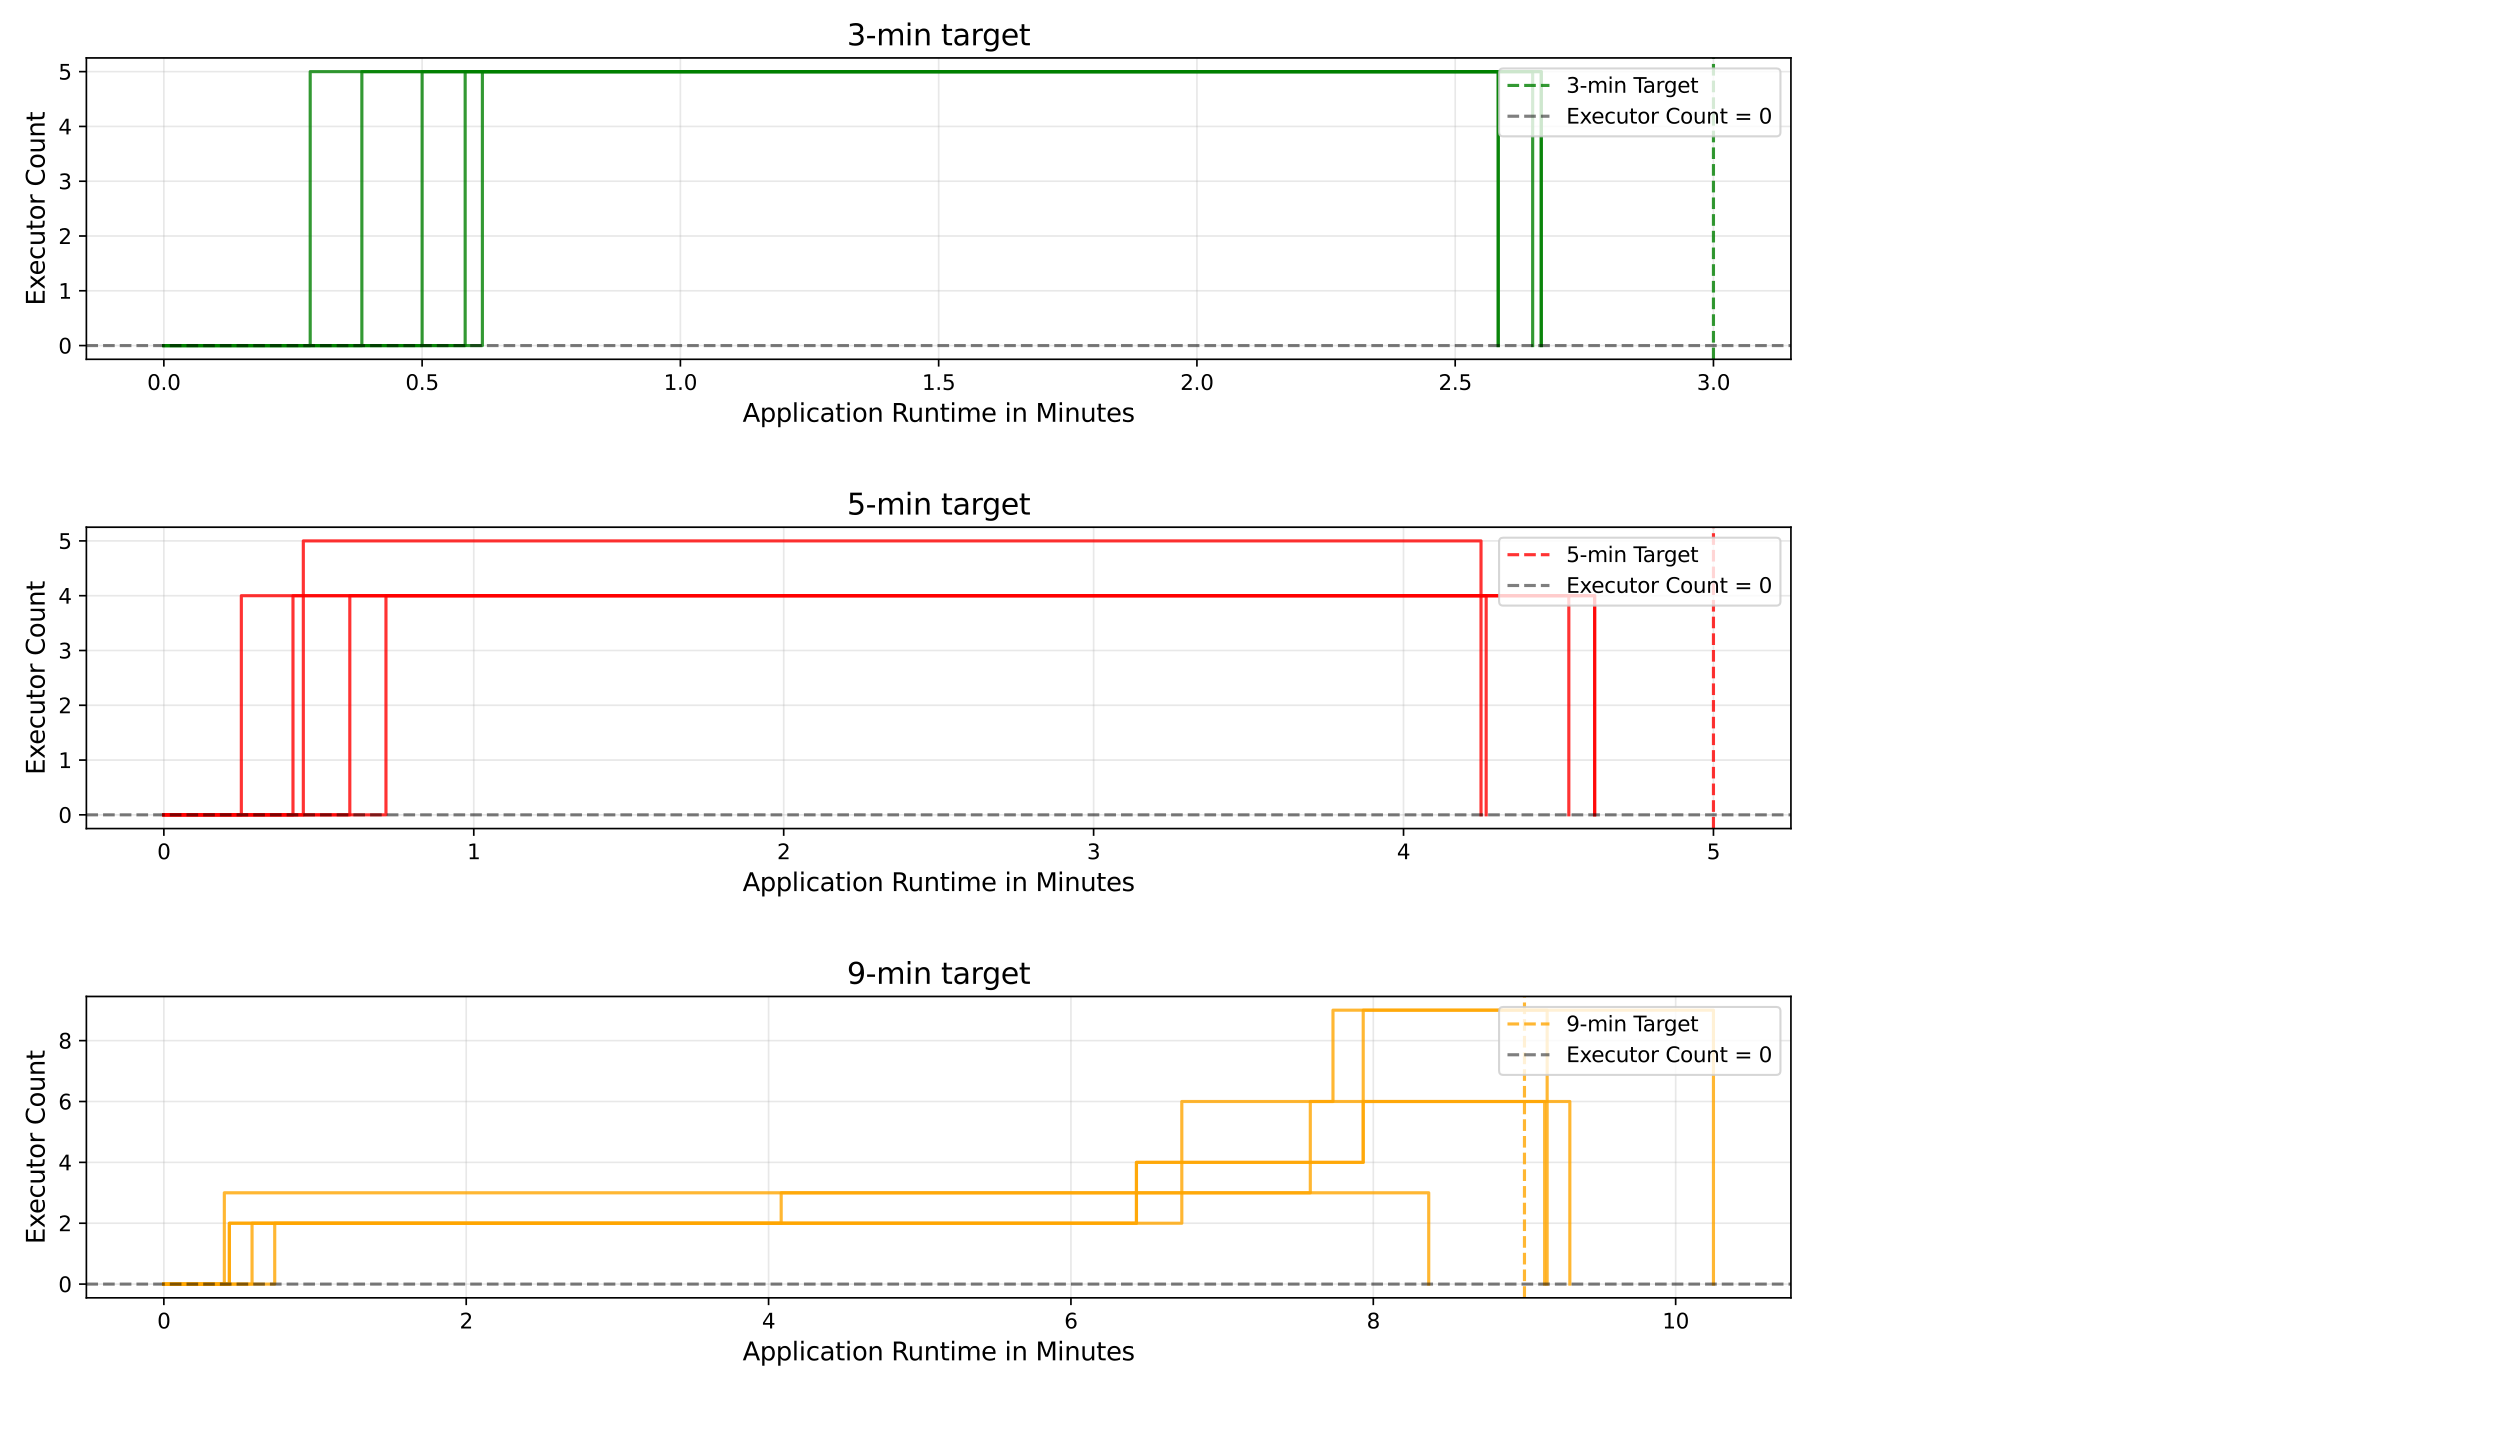 <svg xmlns:dc="http://purl.org/dc/elements/1.1/" xmlns:ns0="http://www.w3.org/2000/svg" xmlns:ns2="http://creativecommons.org/ns#" xmlns:ns4="http://www.w3.org/1999/xlink" xmlns:rdf="http://www.w3.org/1999/02/22-rdf-syntax-ns#" xmlns="http://www.w3.org/2000/svg" version="1.1" width="1191" height="690.68"><g transform="translate(0, 0)">
 <ns0:defs>
  <ns0:style type="text/css">*{stroke-linejoin: round; stroke-linecap: butt}</ns0:style>
 </ns0:defs>
 <ns0:g id="figure_1">
  <ns0:g id="patch_1">
   <ns0:path d="M 0 216  L 864 216  L 864 0  L 0 0  z " style="fill: #ffffff" />
  </ns0:g>
  <ns0:g id="axes_1">
   <ns0:g id="patch_2">
    <ns0:path d="M 41.15 171.16  L 853.2 171.16  L 853.2 27.6  L 41.15 27.6  z " style="fill: #ffffff" />
   </ns0:g>
   <ns0:g id="matplotlib.axis_1">
    <ns0:g id="xtick_1">
     <ns0:g id="line2d_1">
      <ns0:path d="M 78.061 171.16  L 78.061 27.6  " clip-path="url(#p871c3babf1)" style="fill: none; stroke: #b0b0b0; stroke-opacity: 0.3; stroke-width: 0.8; stroke-linecap: square" />
     </ns0:g>
     <ns0:g id="line2d_2">
      <ns0:defs>
       <ns0:path id="m5bd733987e" d="M 0 0  L 0 3.5  " style="stroke: #000000; stroke-width: 0.8" />
      </ns0:defs>
      <ns0:g>
       <ns0:use ns4:href="#m5bd733987e" x="78.061" y="171.16" style="stroke: #000000; stroke-width: 0.8" />
      </ns0:g>
     </ns0:g>
     <ns0:g id="text_1">
      
      <ns0:g transform="translate(70.11 185.758) scale(0.1 -0.1)">
       <ns0:defs>
        <ns0:path id="DejaVuSans-30" d="M 2034 4250  Q 1547 4250 1301 3770  Q 1056 3291 1056 2328  Q 1056 1369 1301 889  Q 1547 409 2034 409  Q 2525 409 2770 889  Q 3016 1369 3016 2328  Q 3016 3291 2770 3770  Q 2525 4250 2034 4250  z M 2034 4750  Q 2819 4750 3233 4129  Q 3647 3509 3647 2328  Q 3647 1150 3233 529  Q 2819 -91 2034 -91  Q 1250 -91 836 529  Q 422 1150 422 2328  Q 422 3509 836 4129  Q 1250 4750 2034 4750  z " transform="scale(0.016)" />
        <ns0:path id="DejaVuSans-2e" d="M 684 794  L 1344 794  L 1344 0  L 684 0  L 684 794  z " transform="scale(0.016)" />
       </ns0:defs>
       <ns0:use ns4:href="#DejaVuSans-30" />
       <ns0:use ns4:href="#DejaVuSans-2e" x="63.623" />
       <ns0:use ns4:href="#DejaVuSans-30" x="95.41" />
      </ns0:g>
     </ns0:g>
    </ns0:g>
    <ns0:g id="xtick_2">
     <ns0:g id="line2d_3">
      <ns0:path d="M 201.099 171.16  L 201.099 27.6  " clip-path="url(#p871c3babf1)" style="fill: none; stroke: #b0b0b0; stroke-opacity: 0.3; stroke-width: 0.8; stroke-linecap: square" />
     </ns0:g>
     <ns0:g id="line2d_4">
      <ns0:g>
       <ns0:use ns4:href="#m5bd733987e" x="201.099" y="171.16" style="stroke: #000000; stroke-width: 0.8" />
      </ns0:g>
     </ns0:g>
     <ns0:g id="text_2">
      
      <ns0:g transform="translate(193.148 185.758) scale(0.1 -0.1)">
       <ns0:defs>
        <ns0:path id="DejaVuSans-35" d="M 691 4666  L 3169 4666  L 3169 4134  L 1269 4134  L 1269 2991  Q 1406 3038 1543 3061  Q 1681 3084 1819 3084  Q 2600 3084 3056 2656  Q 3513 2228 3513 1497  Q 3513 744 3044 326  Q 2575 -91 1722 -91  Q 1428 -91 1123 -41  Q 819 9 494 109  L 494 744  Q 775 591 1075 516  Q 1375 441 1709 441  Q 2250 441 2565 725  Q 2881 1009 2881 1497  Q 2881 1984 2565 2268  Q 2250 2553 1709 2553  Q 1456 2553 1204 2497  Q 953 2441 691 2322  L 691 4666  z " transform="scale(0.016)" />
       </ns0:defs>
       <ns0:use ns4:href="#DejaVuSans-30" />
       <ns0:use ns4:href="#DejaVuSans-2e" x="63.623" />
       <ns0:use ns4:href="#DejaVuSans-35" x="95.41" />
      </ns0:g>
     </ns0:g>
    </ns0:g>
    <ns0:g id="xtick_3">
     <ns0:g id="line2d_5">
      <ns0:path d="M 324.137 171.16  L 324.137 27.6  " clip-path="url(#p871c3babf1)" style="fill: none; stroke: #b0b0b0; stroke-opacity: 0.3; stroke-width: 0.8; stroke-linecap: square" />
     </ns0:g>
     <ns0:g id="line2d_6">
      <ns0:g>
       <ns0:use ns4:href="#m5bd733987e" x="324.137" y="171.16" style="stroke: #000000; stroke-width: 0.8" />
      </ns0:g>
     </ns0:g>
     <ns0:g id="text_3">
      
      <ns0:g transform="translate(316.186 185.758) scale(0.1 -0.1)">
       <ns0:defs>
        <ns0:path id="DejaVuSans-31" d="M 794 531  L 1825 531  L 1825 4091  L 703 3866  L 703 4441  L 1819 4666  L 2450 4666  L 2450 531  L 3481 531  L 3481 0  L 794 0  L 794 531  z " transform="scale(0.016)" />
       </ns0:defs>
       <ns0:use ns4:href="#DejaVuSans-31" />
       <ns0:use ns4:href="#DejaVuSans-2e" x="63.623" />
       <ns0:use ns4:href="#DejaVuSans-30" x="95.41" />
      </ns0:g>
     </ns0:g>
    </ns0:g>
    <ns0:g id="xtick_4">
     <ns0:g id="line2d_7">
      <ns0:path d="M 447.175 171.16  L 447.175 27.6  " clip-path="url(#p871c3babf1)" style="fill: none; stroke: #b0b0b0; stroke-opacity: 0.3; stroke-width: 0.8; stroke-linecap: square" />
     </ns0:g>
     <ns0:g id="line2d_8">
      <ns0:g>
       <ns0:use ns4:href="#m5bd733987e" x="447.175" y="171.16" style="stroke: #000000; stroke-width: 0.8" />
      </ns0:g>
     </ns0:g>
     <ns0:g id="text_4">
      
      <ns0:g transform="translate(439.223 185.758) scale(0.1 -0.1)">
       <ns0:use ns4:href="#DejaVuSans-31" />
       <ns0:use ns4:href="#DejaVuSans-2e" x="63.623" />
       <ns0:use ns4:href="#DejaVuSans-35" x="95.41" />
      </ns0:g>
     </ns0:g>
    </ns0:g>
    <ns0:g id="xtick_5">
     <ns0:g id="line2d_9">
      <ns0:path d="M 570.213 171.16  L 570.213 27.6  " clip-path="url(#p871c3babf1)" style="fill: none; stroke: #b0b0b0; stroke-opacity: 0.3; stroke-width: 0.8; stroke-linecap: square" />
     </ns0:g>
     <ns0:g id="line2d_10">
      <ns0:g>
       <ns0:use ns4:href="#m5bd733987e" x="570.213" y="171.16" style="stroke: #000000; stroke-width: 0.8" />
      </ns0:g>
     </ns0:g>
     <ns0:g id="text_5">
      
      <ns0:g transform="translate(562.261 185.758) scale(0.1 -0.1)">
       <ns0:defs>
        <ns0:path id="DejaVuSans-32" d="M 1228 531  L 3431 531  L 3431 0  L 469 0  L 469 531  Q 828 903 1448 1529  Q 2069 2156 2228 2338  Q 2531 2678 2651 2914  Q 2772 3150 2772 3378  Q 2772 3750 2511 3984  Q 2250 4219 1831 4219  Q 1534 4219 1204 4116  Q 875 4013 500 3803  L 500 4441  Q 881 4594 1212 4672  Q 1544 4750 1819 4750  Q 2544 4750 2975 4387  Q 3406 4025 3406 3419  Q 3406 3131 3298 2873  Q 3191 2616 2906 2266  Q 2828 2175 2409 1742  Q 1991 1309 1228 531  z " transform="scale(0.016)" />
       </ns0:defs>
       <ns0:use ns4:href="#DejaVuSans-32" />
       <ns0:use ns4:href="#DejaVuSans-2e" x="63.623" />
       <ns0:use ns4:href="#DejaVuSans-30" x="95.41" />
      </ns0:g>
     </ns0:g>
    </ns0:g>
    <ns0:g id="xtick_6">
     <ns0:g id="line2d_11">
      <ns0:path d="M 693.251 171.16  L 693.251 27.6  " clip-path="url(#p871c3babf1)" style="fill: none; stroke: #b0b0b0; stroke-opacity: 0.3; stroke-width: 0.8; stroke-linecap: square" />
     </ns0:g>
     <ns0:g id="line2d_12">
      <ns0:g>
       <ns0:use ns4:href="#m5bd733987e" x="693.251" y="171.16" style="stroke: #000000; stroke-width: 0.8" />
      </ns0:g>
     </ns0:g>
     <ns0:g id="text_6">
      
      <ns0:g transform="translate(685.299 185.758) scale(0.1 -0.1)">
       <ns0:use ns4:href="#DejaVuSans-32" />
       <ns0:use ns4:href="#DejaVuSans-2e" x="63.623" />
       <ns0:use ns4:href="#DejaVuSans-35" x="95.41" />
      </ns0:g>
     </ns0:g>
    </ns0:g>
    <ns0:g id="xtick_7">
     <ns0:g id="line2d_13">
      <ns0:path d="M 816.289 171.16  L 816.289 27.6  " clip-path="url(#p871c3babf1)" style="fill: none; stroke: #b0b0b0; stroke-opacity: 0.3; stroke-width: 0.8; stroke-linecap: square" />
     </ns0:g>
     <ns0:g id="line2d_14">
      <ns0:g>
       <ns0:use ns4:href="#m5bd733987e" x="816.289" y="171.16" style="stroke: #000000; stroke-width: 0.8" />
      </ns0:g>
     </ns0:g>
     <ns0:g id="text_7">
      
      <ns0:g transform="translate(808.337 185.758) scale(0.1 -0.1)">
       <ns0:defs>
        <ns0:path id="DejaVuSans-33" d="M 2597 2516  Q 3050 2419 3304 2112  Q 3559 1806 3559 1356  Q 3559 666 3084 287  Q 2609 -91 1734 -91  Q 1441 -91 1130 -33  Q 819 25 488 141  L 488 750  Q 750 597 1062 519  Q 1375 441 1716 441  Q 2309 441 2620 675  Q 2931 909 2931 1356  Q 2931 1769 2642 2001  Q 2353 2234 1838 2234  L 1294 2234  L 1294 2753  L 1863 2753  Q 2328 2753 2575 2939  Q 2822 3125 2822 3475  Q 2822 3834 2567 4026  Q 2313 4219 1838 4219  Q 1578 4219 1281 4162  Q 984 4106 628 3988  L 628 4550  Q 988 4650 1302 4700  Q 1616 4750 1894 4750  Q 2613 4750 3031 4423  Q 3450 4097 3450 3541  Q 3450 3153 3228 2886  Q 3006 2619 2597 2516  z " transform="scale(0.016)" />
       </ns0:defs>
       <ns0:use ns4:href="#DejaVuSans-33" />
       <ns0:use ns4:href="#DejaVuSans-2e" x="63.623" />
       <ns0:use ns4:href="#DejaVuSans-30" x="95.41" />
      </ns0:g>
     </ns0:g>
    </ns0:g>
    <ns0:g id="text_8">
     
     <ns0:g transform="translate(353.782 200.956) scale(0.12 -0.12)">
      <ns0:defs>
       <ns0:path id="DejaVuSans-41" d="M 2188 4044  L 1331 1722  L 3047 1722  L 2188 4044  z M 1831 4666  L 2547 4666  L 4325 0  L 3669 0  L 3244 1197  L 1141 1197  L 716 0  L 50 0  L 1831 4666  z " transform="scale(0.016)" />
       <ns0:path id="DejaVuSans-70" d="M 1159 525  L 1159 -1331  L 581 -1331  L 581 3500  L 1159 3500  L 1159 2969  Q 1341 3281 1617 3432  Q 1894 3584 2278 3584  Q 2916 3584 3314 3078  Q 3713 2572 3713 1747  Q 3713 922 3314 415  Q 2916 -91 2278 -91  Q 1894 -91 1617 61  Q 1341 213 1159 525  z M 3116 1747  Q 3116 2381 2855 2742  Q 2594 3103 2138 3103  Q 1681 3103 1420 2742  Q 1159 2381 1159 1747  Q 1159 1113 1420 752  Q 1681 391 2138 391  Q 2594 391 2855 752  Q 3116 1113 3116 1747  z " transform="scale(0.016)" />
       <ns0:path id="DejaVuSans-6c" d="M 603 4863  L 1178 4863  L 1178 0  L 603 0  L 603 4863  z " transform="scale(0.016)" />
       <ns0:path id="DejaVuSans-69" d="M 603 3500  L 1178 3500  L 1178 0  L 603 0  L 603 3500  z M 603 4863  L 1178 4863  L 1178 4134  L 603 4134  L 603 4863  z " transform="scale(0.016)" />
       <ns0:path id="DejaVuSans-63" d="M 3122 3366  L 3122 2828  Q 2878 2963 2633 3030  Q 2388 3097 2138 3097  Q 1578 3097 1268 2742  Q 959 2388 959 1747  Q 959 1106 1268 751  Q 1578 397 2138 397  Q 2388 397 2633 464  Q 2878 531 3122 666  L 3122 134  Q 2881 22 2623 -34  Q 2366 -91 2075 -91  Q 1284 -91 818 406  Q 353 903 353 1747  Q 353 2603 823 3093  Q 1294 3584 2113 3584  Q 2378 3584 2631 3529  Q 2884 3475 3122 3366  z " transform="scale(0.016)" />
       <ns0:path id="DejaVuSans-61" d="M 2194 1759  Q 1497 1759 1228 1600  Q 959 1441 959 1056  Q 959 750 1161 570  Q 1363 391 1709 391  Q 2188 391 2477 730  Q 2766 1069 2766 1631  L 2766 1759  L 2194 1759  z M 3341 1997  L 3341 0  L 2766 0  L 2766 531  Q 2569 213 2275 61  Q 1981 -91 1556 -91  Q 1019 -91 701 211  Q 384 513 384 1019  Q 384 1609 779 1909  Q 1175 2209 1959 2209  L 2766 2209  L 2766 2266  Q 2766 2663 2505 2880  Q 2244 3097 1772 3097  Q 1472 3097 1187 3025  Q 903 2953 641 2809  L 641 3341  Q 956 3463 1253 3523  Q 1550 3584 1831 3584  Q 2591 3584 2966 3190  Q 3341 2797 3341 1997  z " transform="scale(0.016)" />
       <ns0:path id="DejaVuSans-74" d="M 1172 4494  L 1172 3500  L 2356 3500  L 2356 3053  L 1172 3053  L 1172 1153  Q 1172 725 1289 603  Q 1406 481 1766 481  L 2356 481  L 2356 0  L 1766 0  Q 1100 0 847 248  Q 594 497 594 1153  L 594 3053  L 172 3053  L 172 3500  L 594 3500  L 594 4494  L 1172 4494  z " transform="scale(0.016)" />
       <ns0:path id="DejaVuSans-6f" d="M 1959 3097  Q 1497 3097 1228 2736  Q 959 2375 959 1747  Q 959 1119 1226 758  Q 1494 397 1959 397  Q 2419 397 2687 759  Q 2956 1122 2956 1747  Q 2956 2369 2687 2733  Q 2419 3097 1959 3097  z M 1959 3584  Q 2709 3584 3137 3096  Q 3566 2609 3566 1747  Q 3566 888 3137 398  Q 2709 -91 1959 -91  Q 1206 -91 779 398  Q 353 888 353 1747  Q 353 2609 779 3096  Q 1206 3584 1959 3584  z " transform="scale(0.016)" />
       <ns0:path id="DejaVuSans-6e" d="M 3513 2113  L 3513 0  L 2938 0  L 2938 2094  Q 2938 2591 2744 2837  Q 2550 3084 2163 3084  Q 1697 3084 1428 2787  Q 1159 2491 1159 1978  L 1159 0  L 581 0  L 581 3500  L 1159 3500  L 1159 2956  Q 1366 3272 1645 3428  Q 1925 3584 2291 3584  Q 2894 3584 3203 3211  Q 3513 2838 3513 2113  z " transform="scale(0.016)" />
       <ns0:path id="DejaVuSans-20" transform="scale(0.016)" />
       <ns0:path id="DejaVuSans-52" d="M 2841 2188  Q 3044 2119 3236 1894  Q 3428 1669 3622 1275  L 4263 0  L 3584 0  L 2988 1197  Q 2756 1666 2539 1819  Q 2322 1972 1947 1972  L 1259 1972  L 1259 0  L 628 0  L 628 4666  L 2053 4666  Q 2853 4666 3247 4331  Q 3641 3997 3641 3322  Q 3641 2881 3436 2590  Q 3231 2300 2841 2188  z M 1259 4147  L 1259 2491  L 2053 2491  Q 2509 2491 2742 2702  Q 2975 2913 2975 3322  Q 2975 3731 2742 3939  Q 2509 4147 2053 4147  L 1259 4147  z " transform="scale(0.016)" />
       <ns0:path id="DejaVuSans-75" d="M 544 1381  L 544 3500  L 1119 3500  L 1119 1403  Q 1119 906 1312 657  Q 1506 409 1894 409  Q 2359 409 2629 706  Q 2900 1003 2900 1516  L 2900 3500  L 3475 3500  L 3475 0  L 2900 0  L 2900 538  Q 2691 219 2414 64  Q 2138 -91 1772 -91  Q 1169 -91 856 284  Q 544 659 544 1381  z M 1991 3584  L 1991 3584  z " transform="scale(0.016)" />
       <ns0:path id="DejaVuSans-6d" d="M 3328 2828  Q 3544 3216 3844 3400  Q 4144 3584 4550 3584  Q 5097 3584 5394 3201  Q 5691 2819 5691 2113  L 5691 0  L 5113 0  L 5113 2094  Q 5113 2597 4934 2840  Q 4756 3084 4391 3084  Q 3944 3084 3684 2787  Q 3425 2491 3425 1978  L 3425 0  L 2847 0  L 2847 2094  Q 2847 2600 2669 2842  Q 2491 3084 2119 3084  Q 1678 3084 1418 2786  Q 1159 2488 1159 1978  L 1159 0  L 581 0  L 581 3500  L 1159 3500  L 1159 2956  Q 1356 3278 1631 3431  Q 1906 3584 2284 3584  Q 2666 3584 2933 3390  Q 3200 3197 3328 2828  z " transform="scale(0.016)" />
       <ns0:path id="DejaVuSans-65" d="M 3597 1894  L 3597 1613  L 953 1613  Q 991 1019 1311 708  Q 1631 397 2203 397  Q 2534 397 2845 478  Q 3156 559 3463 722  L 3463 178  Q 3153 47 2828 -22  Q 2503 -91 2169 -91  Q 1331 -91 842 396  Q 353 884 353 1716  Q 353 2575 817 3079  Q 1281 3584 2069 3584  Q 2775 3584 3186 3129  Q 3597 2675 3597 1894  z M 3022 2063  Q 3016 2534 2758 2815  Q 2500 3097 2075 3097  Q 1594 3097 1305 2825  Q 1016 2553 972 2059  L 3022 2063  z " transform="scale(0.016)" />
       <ns0:path id="DejaVuSans-4d" d="M 628 4666  L 1569 4666  L 2759 1491  L 3956 4666  L 4897 4666  L 4897 0  L 4281 0  L 4281 4097  L 3078 897  L 2444 897  L 1241 4097  L 1241 0  L 628 0  L 628 4666  z " transform="scale(0.016)" />
       <ns0:path id="DejaVuSans-73" d="M 2834 3397  L 2834 2853  Q 2591 2978 2328 3040  Q 2066 3103 1784 3103  Q 1356 3103 1142 2972  Q 928 2841 928 2578  Q 928 2378 1081 2264  Q 1234 2150 1697 2047  L 1894 2003  Q 2506 1872 2764 1633  Q 3022 1394 3022 966  Q 3022 478 2636 193  Q 2250 -91 1575 -91  Q 1294 -91 989 -36  Q 684 19 347 128  L 347 722  Q 666 556 975 473  Q 1284 391 1588 391  Q 1994 391 2212 530  Q 2431 669 2431 922  Q 2431 1156 2273 1281  Q 2116 1406 1581 1522  L 1381 1569  Q 847 1681 609 1914  Q 372 2147 372 2553  Q 372 3047 722 3315  Q 1072 3584 1716 3584  Q 2034 3584 2315 3537  Q 2597 3491 2834 3397  z " transform="scale(0.016)" />
      </ns0:defs>
      <ns0:use ns4:href="#DejaVuSans-41" />
      <ns0:use ns4:href="#DejaVuSans-70" x="68.408" />
      <ns0:use ns4:href="#DejaVuSans-70" x="131.885" />
      <ns0:use ns4:href="#DejaVuSans-6c" x="195.361" />
      <ns0:use ns4:href="#DejaVuSans-69" x="223.145" />
      <ns0:use ns4:href="#DejaVuSans-63" x="250.928" />
      <ns0:use ns4:href="#DejaVuSans-61" x="305.908" />
      <ns0:use ns4:href="#DejaVuSans-74" x="367.188" />
      <ns0:use ns4:href="#DejaVuSans-69" x="406.396" />
      <ns0:use ns4:href="#DejaVuSans-6f" x="434.18" />
      <ns0:use ns4:href="#DejaVuSans-6e" x="495.361" />
      <ns0:use ns4:href="#DejaVuSans-20" x="558.74" />
      <ns0:use ns4:href="#DejaVuSans-52" x="590.527" />
      <ns0:use ns4:href="#DejaVuSans-75" x="655.51" />
      <ns0:use ns4:href="#DejaVuSans-6e" x="718.889" />
      <ns0:use ns4:href="#DejaVuSans-74" x="782.268" />
      <ns0:use ns4:href="#DejaVuSans-69" x="821.477" />
      <ns0:use ns4:href="#DejaVuSans-6d" x="849.26" />
      <ns0:use ns4:href="#DejaVuSans-65" x="946.672" />
      <ns0:use ns4:href="#DejaVuSans-20" x="1008.195" />
      <ns0:use ns4:href="#DejaVuSans-69" x="1039.982" />
      <ns0:use ns4:href="#DejaVuSans-6e" x="1067.766" />
      <ns0:use ns4:href="#DejaVuSans-20" x="1131.145" />
      <ns0:use ns4:href="#DejaVuSans-4d" x="1162.932" />
      <ns0:use ns4:href="#DejaVuSans-69" x="1249.211" />
      <ns0:use ns4:href="#DejaVuSans-6e" x="1276.994" />
      <ns0:use ns4:href="#DejaVuSans-75" x="1340.373" />
      <ns0:use ns4:href="#DejaVuSans-74" x="1403.752" />
      <ns0:use ns4:href="#DejaVuSans-65" x="1442.961" />
      <ns0:use ns4:href="#DejaVuSans-73" x="1504.484" />
     </ns0:g>
    </ns0:g>
   </ns0:g>
   <ns0:g id="matplotlib.axis_2">
    <ns0:g id="ytick_1">
     <ns0:g id="line2d_15">
      <ns0:path d="M 41.15 164.635  L 853.2 164.635  " clip-path="url(#p871c3babf1)" style="fill: none; stroke: #b0b0b0; stroke-opacity: 0.3; stroke-width: 0.8; stroke-linecap: square" />
     </ns0:g>
     <ns0:g id="line2d_16">
      <ns0:defs>
       <ns0:path id="mb593ca49fc" d="M 0 0  L -3.5 0  " style="stroke: #000000; stroke-width: 0.8" />
      </ns0:defs>
      <ns0:g>
       <ns0:use ns4:href="#mb593ca49fc" x="41.15" y="164.635" style="stroke: #000000; stroke-width: 0.8" />
      </ns0:g>
     </ns0:g>
     <ns0:g id="text_9">
      
      <ns0:g transform="translate(27.788 168.434) scale(0.1 -0.1)">
       <ns0:use ns4:href="#DejaVuSans-30" />
      </ns0:g>
     </ns0:g>
    </ns0:g>
    <ns0:g id="ytick_2">
     <ns0:g id="line2d_17">
      <ns0:path d="M 41.15 138.533  L 853.2 138.533  " clip-path="url(#p871c3babf1)" style="fill: none; stroke: #b0b0b0; stroke-opacity: 0.3; stroke-width: 0.8; stroke-linecap: square" />
     </ns0:g>
     <ns0:g id="line2d_18">
      <ns0:g>
       <ns0:use ns4:href="#mb593ca49fc" x="41.15" y="138.533" style="stroke: #000000; stroke-width: 0.8" />
      </ns0:g>
     </ns0:g>
     <ns0:g id="text_10">
      
      <ns0:g transform="translate(27.788 142.332) scale(0.1 -0.1)">
       <ns0:use ns4:href="#DejaVuSans-31" />
      </ns0:g>
     </ns0:g>
    </ns0:g>
    <ns0:g id="ytick_3">
     <ns0:g id="line2d_19">
      <ns0:path d="M 41.15 112.431  L 853.2 112.431  " clip-path="url(#p871c3babf1)" style="fill: none; stroke: #b0b0b0; stroke-opacity: 0.3; stroke-width: 0.8; stroke-linecap: square" />
     </ns0:g>
     <ns0:g id="line2d_20">
      <ns0:g>
       <ns0:use ns4:href="#mb593ca49fc" x="41.15" y="112.431" style="stroke: #000000; stroke-width: 0.8" />
      </ns0:g>
     </ns0:g>
     <ns0:g id="text_11">
      
      <ns0:g transform="translate(27.788 116.23) scale(0.1 -0.1)">
       <ns0:use ns4:href="#DejaVuSans-32" />
      </ns0:g>
     </ns0:g>
    </ns0:g>
    <ns0:g id="ytick_4">
     <ns0:g id="line2d_21">
      <ns0:path d="M 41.15 86.329  L 853.2 86.329  " clip-path="url(#p871c3babf1)" style="fill: none; stroke: #b0b0b0; stroke-opacity: 0.3; stroke-width: 0.8; stroke-linecap: square" />
     </ns0:g>
     <ns0:g id="line2d_22">
      <ns0:g>
       <ns0:use ns4:href="#mb593ca49fc" x="41.15" y="86.329" style="stroke: #000000; stroke-width: 0.8" />
      </ns0:g>
     </ns0:g>
     <ns0:g id="text_12">
      
      <ns0:g transform="translate(27.788 90.128) scale(0.1 -0.1)">
       <ns0:use ns4:href="#DejaVuSans-33" />
      </ns0:g>
     </ns0:g>
    </ns0:g>
    <ns0:g id="ytick_5">
     <ns0:g id="line2d_23">
      <ns0:path d="M 41.15 60.227  L 853.2 60.227  " clip-path="url(#p871c3babf1)" style="fill: none; stroke: #b0b0b0; stroke-opacity: 0.3; stroke-width: 0.8; stroke-linecap: square" />
     </ns0:g>
     <ns0:g id="line2d_24">
      <ns0:g>
       <ns0:use ns4:href="#mb593ca49fc" x="41.15" y="60.227" style="stroke: #000000; stroke-width: 0.8" />
      </ns0:g>
     </ns0:g>
     <ns0:g id="text_13">
      
      <ns0:g transform="translate(27.788 64.026) scale(0.1 -0.1)">
       <ns0:defs>
        <ns0:path id="DejaVuSans-34" d="M 2419 4116  L 825 1625  L 2419 1625  L 2419 4116  z M 2253 4666  L 3047 4666  L 3047 1625  L 3713 1625  L 3713 1100  L 3047 1100  L 3047 0  L 2419 0  L 2419 1100  L 313 1100  L 313 1709  L 2253 4666  z " transform="scale(0.016)" />
       </ns0:defs>
       <ns0:use ns4:href="#DejaVuSans-34" />
      </ns0:g>
     </ns0:g>
    </ns0:g>
    <ns0:g id="ytick_6">
     <ns0:g id="line2d_25">
      <ns0:path d="M 41.15 34.125  L 853.2 34.125  " clip-path="url(#p871c3babf1)" style="fill: none; stroke: #b0b0b0; stroke-opacity: 0.3; stroke-width: 0.8; stroke-linecap: square" />
     </ns0:g>
     <ns0:g id="line2d_26">
      <ns0:g>
       <ns0:use ns4:href="#mb593ca49fc" x="41.15" y="34.125" style="stroke: #000000; stroke-width: 0.8" />
      </ns0:g>
     </ns0:g>
     <ns0:g id="text_14">
      
      <ns0:g transform="translate(27.788 37.925) scale(0.1 -0.1)">
       <ns0:use ns4:href="#DejaVuSans-35" />
      </ns0:g>
     </ns0:g>
    </ns0:g>
    <ns0:g id="text_15">
     
     <ns0:g transform="translate(21.292 145.543) rotate(-90) scale(0.12 -0.12)">
      <ns0:defs>
       <ns0:path id="DejaVuSans-45" d="M 628 4666  L 3578 4666  L 3578 4134  L 1259 4134  L 1259 2753  L 3481 2753  L 3481 2222  L 1259 2222  L 1259 531  L 3634 531  L 3634 0  L 628 0  L 628 4666  z " transform="scale(0.016)" />
       <ns0:path id="DejaVuSans-78" d="M 3513 3500  L 2247 1797  L 3578 0  L 2900 0  L 1881 1375  L 863 0  L 184 0  L 1544 1831  L 300 3500  L 978 3500  L 1906 2253  L 2834 3500  L 3513 3500  z " transform="scale(0.016)" />
       <ns0:path id="DejaVuSans-72" d="M 2631 2963  Q 2534 3019 2420 3045  Q 2306 3072 2169 3072  Q 1681 3072 1420 2755  Q 1159 2438 1159 1844  L 1159 0  L 581 0  L 581 3500  L 1159 3500  L 1159 2956  Q 1341 3275 1631 3429  Q 1922 3584 2338 3584  Q 2397 3584 2469 3576  Q 2541 3569 2628 3553  L 2631 2963  z " transform="scale(0.016)" />
       <ns0:path id="DejaVuSans-43" d="M 4122 4306  L 4122 3641  Q 3803 3938 3442 4084  Q 3081 4231 2675 4231  Q 1875 4231 1450 3742  Q 1025 3253 1025 2328  Q 1025 1406 1450 917  Q 1875 428 2675 428  Q 3081 428 3442 575  Q 3803 722 4122 1019  L 4122 359  Q 3791 134 3420 21  Q 3050 -91 2638 -91  Q 1578 -91 968 557  Q 359 1206 359 2328  Q 359 3453 968 4101  Q 1578 4750 2638 4750  Q 3056 4750 3426 4639  Q 3797 4528 4122 4306  z " transform="scale(0.016)" />
      </ns0:defs>
      <ns0:use ns4:href="#DejaVuSans-45" />
      <ns0:use ns4:href="#DejaVuSans-78" x="63.184" />
      <ns0:use ns4:href="#DejaVuSans-65" x="119.238" />
      <ns0:use ns4:href="#DejaVuSans-63" x="180.762" />
      <ns0:use ns4:href="#DejaVuSans-75" x="235.742" />
      <ns0:use ns4:href="#DejaVuSans-74" x="299.121" />
      <ns0:use ns4:href="#DejaVuSans-6f" x="338.33" />
      <ns0:use ns4:href="#DejaVuSans-72" x="399.512" />
      <ns0:use ns4:href="#DejaVuSans-20" x="440.625" />
      <ns0:use ns4:href="#DejaVuSans-43" x="472.412" />
      <ns0:use ns4:href="#DejaVuSans-6f" x="542.236" />
      <ns0:use ns4:href="#DejaVuSans-75" x="603.418" />
      <ns0:use ns4:href="#DejaVuSans-6e" x="666.797" />
      <ns0:use ns4:href="#DejaVuSans-74" x="730.176" />
     </ns0:g>
    </ns0:g>
   </ns0:g>
   <ns0:g id="line2d_27">
    <ns0:path d="M 78.061 164.635  L 229.808 164.635  L 229.808 34.125  L 352.846 34.125  L 352.846 34.125  L 475.884 34.125  L 475.884 34.125  L 598.922 34.125  L 598.922 34.125  L 713.757 34.125  L 713.757 164.635  " clip-path="url(#p871c3babf1)" style="fill: none; stroke: #008000; stroke-opacity: 0.8; stroke-width: 1.5; stroke-linecap: square" />
   </ns0:g>
   <ns0:g id="line2d_28">
    <ns0:path d="M 78.061 164.635  L 201.099 164.635  L 201.099 34.125  L 324.137 34.125  L 324.137 34.125  L 447.175 34.125  L 447.175 34.125  L 570.213 34.125  L 570.213 34.125  L 693.251 34.125  L 693.251 34.125  L 734.263 34.125  L 734.263 164.635  " clip-path="url(#p871c3babf1)" style="fill: none; stroke: #008000; stroke-opacity: 0.8; stroke-width: 1.5; stroke-linecap: square" />
   </ns0:g>
   <ns0:g id="line2d_29">
    <ns0:path d="M 78.061 164.635  L 147.783 164.635  L 147.783 34.125  L 270.821 34.125  L 270.821 34.125  L 393.859 34.125  L 393.859 34.125  L 516.896 34.125  L 516.896 34.125  L 639.934 34.125  L 639.934 34.125  L 730.162 34.125  L 730.162 164.635  " clip-path="url(#p871c3babf1)" style="fill: none; stroke: #008000; stroke-opacity: 0.8; stroke-width: 1.5; stroke-linecap: square" />
   </ns0:g>
   <ns0:g id="line2d_30">
    <ns0:path d="M 78.061 164.635  L 221.606 164.635  L 221.606 34.125  L 344.643 34.125  L 344.643 34.125  L 467.681 34.125  L 467.681 34.125  L 590.719 34.125  L 590.719 34.125  L 713.757 34.125  L 713.757 34.125  L 734.263 34.125  L 734.263 164.635  " clip-path="url(#p871c3babf1)" style="fill: none; stroke: #008000; stroke-opacity: 0.8; stroke-width: 1.5; stroke-linecap: square" />
   </ns0:g>
   <ns0:g id="line2d_31">
    <ns0:path d="M 78.061 164.635  L 172.39 164.635  L 172.39 34.125  L 295.428 34.125  L 295.428 34.125  L 418.466 34.125  L 418.466 34.125  L 541.504 34.125  L 541.504 34.125  L 664.542 34.125  L 664.542 34.125  L 713.757 34.125  L 713.757 164.635  " clip-path="url(#p871c3babf1)" style="fill: none; stroke: #008000; stroke-opacity: 0.8; stroke-width: 1.5; stroke-linecap: square" />
   </ns0:g>
   <ns0:g id="line2d_32">
    <ns0:path d="M 816.289 171.16  L 816.289 27.6  " clip-path="url(#p871c3babf1)" style="fill: none; stroke-dasharray: 5.55,2.4; stroke-dashoffset: 0; stroke: #008000; stroke-opacity: 0.8; stroke-width: 1.5" />
   </ns0:g>
   <ns0:g id="line2d_33">
    <ns0:path d="M 41.15 164.635  L 853.2 164.635  " clip-path="url(#p871c3babf1)" style="fill: none; stroke-dasharray: 5.55,2.4; stroke-dashoffset: 0; stroke: #000000; stroke-opacity: 0.5; stroke-width: 1.5" />
   </ns0:g>
   <ns0:g id="patch_3">
    <ns0:path d="M 41.15 171.16  L 41.15 27.6  " style="fill: none; stroke: #000000; stroke-width: 0.8; stroke-linejoin: miter; stroke-linecap: square" />
   </ns0:g>
   <ns0:g id="patch_4">
    <ns0:path d="M 853.2 171.16  L 853.2 27.6  " style="fill: none; stroke: #000000; stroke-width: 0.8; stroke-linejoin: miter; stroke-linecap: square" />
   </ns0:g>
   <ns0:g id="patch_5">
    <ns0:path d="M 41.15 171.16  L 853.2 171.16  " style="fill: none; stroke: #000000; stroke-width: 0.8; stroke-linejoin: miter; stroke-linecap: square" />
   </ns0:g>
   <ns0:g id="patch_6">
    <ns0:path d="M 41.15 27.6  L 853.2 27.6  " style="fill: none; stroke: #000000; stroke-width: 0.8; stroke-linejoin: miter; stroke-linecap: square" />
   </ns0:g>
   <ns0:g id="text_16">
    
    <ns0:g transform="translate(403.487 21.6) scale(0.14 -0.14)">
     <ns0:defs>
      <ns0:path id="DejaVuSans-2d" d="M 313 2009  L 1997 2009  L 1997 1497  L 313 1497  L 313 2009  z " transform="scale(0.016)" />
      <ns0:path id="DejaVuSans-67" d="M 2906 1791  Q 2906 2416 2648 2759  Q 2391 3103 1925 3103  Q 1463 3103 1205 2759  Q 947 2416 947 1791  Q 947 1169 1205 825  Q 1463 481 1925 481  Q 2391 481 2648 825  Q 2906 1169 2906 1791  z M 3481 434  Q 3481 -459 3084 -895  Q 2688 -1331 1869 -1331  Q 1566 -1331 1297 -1286  Q 1028 -1241 775 -1147  L 775 -588  Q 1028 -725 1275 -790  Q 1522 -856 1778 -856  Q 2344 -856 2625 -561  Q 2906 -266 2906 331  L 2906 616  Q 2728 306 2450 153  Q 2172 0 1784 0  Q 1141 0 747 490  Q 353 981 353 1791  Q 353 2603 747 3093  Q 1141 3584 1784 3584  Q 2172 3584 2450 3431  Q 2728 3278 2906 2969  L 2906 3500  L 3481 3500  L 3481 434  z " transform="scale(0.016)" />
     </ns0:defs>
     <ns0:use ns4:href="#DejaVuSans-33" />
     <ns0:use ns4:href="#DejaVuSans-2d" x="63.623" />
     <ns0:use ns4:href="#DejaVuSans-6d" x="99.707" />
     <ns0:use ns4:href="#DejaVuSans-69" x="197.119" />
     <ns0:use ns4:href="#DejaVuSans-6e" x="224.902" />
     <ns0:use ns4:href="#DejaVuSans-20" x="288.281" />
     <ns0:use ns4:href="#DejaVuSans-74" x="320.068" />
     <ns0:use ns4:href="#DejaVuSans-61" x="359.277" />
     <ns0:use ns4:href="#DejaVuSans-72" x="420.557" />
     <ns0:use ns4:href="#DejaVuSans-67" x="459.92" />
     <ns0:use ns4:href="#DejaVuSans-65" x="523.396" />
     <ns0:use ns4:href="#DejaVuSans-74" x="584.92" />
    </ns0:g>
   </ns0:g>
   <ns0:g id="legend_1">
    <ns0:g id="patch_7">
     <ns0:path d="M 716.163 64.956  L 846.2 64.956  Q 848.2 64.956 848.2 62.956  L 848.2 34.6  Q 848.2 32.6 846.2 32.6  L 716.163 32.6  Q 714.163 32.6 714.163 34.6  L 714.163 62.956  Q 714.163 64.956 716.163 64.956  z " style="fill: #ffffff; opacity: 0.8; stroke: #cccccc; stroke-linejoin: miter" />
    </ns0:g>
    <ns0:g id="line2d_34">
     <ns0:path d="M 718.163 40.698  L 728.163 40.698  L 738.163 40.698  " style="fill: none; stroke-dasharray: 5.55,2.4; stroke-dashoffset: 0; stroke: #008000; stroke-opacity: 0.8; stroke-width: 1.5" />
    </ns0:g>
    <ns0:g id="text_17">
     
     <ns0:g transform="translate(746.163 44.198) scale(0.1 -0.1)">
      <ns0:defs>
       <ns0:path id="DejaVuSans-54" d="M -19 4666  L 3928 4666  L 3928 4134  L 2272 4134  L 2272 0  L 1638 0  L 1638 4134  L -19 4134  L -19 4666  z " transform="scale(0.016)" />
      </ns0:defs>
      <ns0:use ns4:href="#DejaVuSans-33" />
      <ns0:use ns4:href="#DejaVuSans-2d" x="63.623" />
      <ns0:use ns4:href="#DejaVuSans-6d" x="99.707" />
      <ns0:use ns4:href="#DejaVuSans-69" x="197.119" />
      <ns0:use ns4:href="#DejaVuSans-6e" x="224.902" />
      <ns0:use ns4:href="#DejaVuSans-20" x="288.281" />
      <ns0:use ns4:href="#DejaVuSans-54" x="320.068" />
      <ns0:use ns4:href="#DejaVuSans-61" x="364.652" />
      <ns0:use ns4:href="#DejaVuSans-72" x="425.932" />
      <ns0:use ns4:href="#DejaVuSans-67" x="465.295" />
      <ns0:use ns4:href="#DejaVuSans-65" x="528.771" />
      <ns0:use ns4:href="#DejaVuSans-74" x="590.295" />
     </ns0:g>
    </ns0:g>
    <ns0:g id="line2d_35">
     <ns0:path d="M 718.163 55.377  L 728.163 55.377  L 738.163 55.377  " style="fill: none; stroke-dasharray: 5.55,2.4; stroke-dashoffset: 0; stroke: #000000; stroke-opacity: 0.5; stroke-width: 1.5" />
    </ns0:g>
    <ns0:g id="text_18">
     
     <ns0:g transform="translate(746.163 58.877) scale(0.1 -0.1)">
      <ns0:defs>
       <ns0:path id="DejaVuSans-3d" d="M 678 2906  L 4684 2906  L 4684 2381  L 678 2381  L 678 2906  z M 678 1631  L 4684 1631  L 4684 1100  L 678 1100  L 678 1631  z " transform="scale(0.016)" />
      </ns0:defs>
      <ns0:use ns4:href="#DejaVuSans-45" />
      <ns0:use ns4:href="#DejaVuSans-78" x="63.184" />
      <ns0:use ns4:href="#DejaVuSans-65" x="119.238" />
      <ns0:use ns4:href="#DejaVuSans-63" x="180.762" />
      <ns0:use ns4:href="#DejaVuSans-75" x="235.742" />
      <ns0:use ns4:href="#DejaVuSans-74" x="299.121" />
      <ns0:use ns4:href="#DejaVuSans-6f" x="338.33" />
      <ns0:use ns4:href="#DejaVuSans-72" x="399.512" />
      <ns0:use ns4:href="#DejaVuSans-20" x="440.625" />
      <ns0:use ns4:href="#DejaVuSans-43" x="472.412" />
      <ns0:use ns4:href="#DejaVuSans-6f" x="542.236" />
      <ns0:use ns4:href="#DejaVuSans-75" x="603.418" />
      <ns0:use ns4:href="#DejaVuSans-6e" x="666.797" />
      <ns0:use ns4:href="#DejaVuSans-74" x="730.176" />
      <ns0:use ns4:href="#DejaVuSans-20" x="769.385" />
      <ns0:use ns4:href="#DejaVuSans-3d" x="801.172" />
      <ns0:use ns4:href="#DejaVuSans-20" x="884.961" />
      <ns0:use ns4:href="#DejaVuSans-30" x="916.748" />
     </ns0:g>
    </ns0:g>
   </ns0:g>
  </ns0:g>
 </ns0:g>
 <ns0:defs>
  <ns0:clipPath id="p871c3babf1">
   <ns0:rect x="41.15" y="27.6" width="812.05" height="143.56" />
  </ns0:clipPath>
 </ns0:defs>
</g><g transform="translate(0, 223.56)">
 <ns0:defs>
  <ns0:style type="text/css">*{stroke-linejoin: round; stroke-linecap: butt}</ns0:style>
 </ns0:defs>
 <ns0:g id="figure_1">
  <ns0:g id="patch_1">
   <ns0:path d="M 0 216  L 864 216  L 864 0  L 0 0  z " style="fill: #ffffff" />
  </ns0:g>
  <ns0:g id="axes_1">
   <ns0:g id="patch_2">
    <ns0:path d="M 41.15 171.16  L 853.2 171.16  L 853.2 27.6  L 41.15 27.6  z " style="fill: #ffffff" />
   </ns0:g>
   <ns0:g id="matplotlib.axis_1">
    <ns0:g id="xtick_1">
     <ns0:g id="line2d_1">
      <ns0:path d="M 78.061 171.16  L 78.061 27.6  " clip-path="url(#p355e99ee0d)" style="fill: none; stroke: #b0b0b0; stroke-opacity: 0.3; stroke-width: 0.8; stroke-linecap: square" />
     </ns0:g>
     <ns0:g id="line2d_2">
      <ns0:defs>
       <ns0:path id="m7d60dfb9a0" d="M 0 0  L 0 3.5  " style="stroke: #000000; stroke-width: 0.8" />
      </ns0:defs>
      <ns0:g>
       <ns0:use ns4:href="#m7d60dfb9a0" x="78.061" y="171.16" style="stroke: #000000; stroke-width: 0.8" />
      </ns0:g>
     </ns0:g>
     <ns0:g id="text_1">
      
      <ns0:g transform="translate(74.88 185.758) scale(0.1 -0.1)">
       <ns0:defs>
        <ns0:path id="DejaVuSans-30" d="M 2034 4250  Q 1547 4250 1301 3770  Q 1056 3291 1056 2328  Q 1056 1369 1301 889  Q 1547 409 2034 409  Q 2525 409 2770 889  Q 3016 1369 3016 2328  Q 3016 3291 2770 3770  Q 2525 4250 2034 4250  z M 2034 4750  Q 2819 4750 3233 4129  Q 3647 3509 3647 2328  Q 3647 1150 3233 529  Q 2819 -91 2034 -91  Q 1250 -91 836 529  Q 422 1150 422 2328  Q 422 3509 836 4129  Q 1250 4750 2034 4750  z " transform="scale(0.016)" />
       </ns0:defs>
       <ns0:use ns4:href="#DejaVuSans-30" />
      </ns0:g>
     </ns0:g>
    </ns0:g>
    <ns0:g id="xtick_2">
     <ns0:g id="line2d_3">
      <ns0:path d="M 225.707 171.16  L 225.707 27.6  " clip-path="url(#p355e99ee0d)" style="fill: none; stroke: #b0b0b0; stroke-opacity: 0.3; stroke-width: 0.8; stroke-linecap: square" />
     </ns0:g>
     <ns0:g id="line2d_4">
      <ns0:g>
       <ns0:use ns4:href="#m7d60dfb9a0" x="225.707" y="171.16" style="stroke: #000000; stroke-width: 0.8" />
      </ns0:g>
     </ns0:g>
     <ns0:g id="text_2">
      
      <ns0:g transform="translate(222.526 185.758) scale(0.1 -0.1)">
       <ns0:defs>
        <ns0:path id="DejaVuSans-31" d="M 794 531  L 1825 531  L 1825 4091  L 703 3866  L 703 4441  L 1819 4666  L 2450 4666  L 2450 531  L 3481 531  L 3481 0  L 794 0  L 794 531  z " transform="scale(0.016)" />
       </ns0:defs>
       <ns0:use ns4:href="#DejaVuSans-31" />
      </ns0:g>
     </ns0:g>
    </ns0:g>
    <ns0:g id="xtick_3">
     <ns0:g id="line2d_5">
      <ns0:path d="M 373.352 171.16  L 373.352 27.6  " clip-path="url(#p355e99ee0d)" style="fill: none; stroke: #b0b0b0; stroke-opacity: 0.3; stroke-width: 0.8; stroke-linecap: square" />
     </ns0:g>
     <ns0:g id="line2d_6">
      <ns0:g>
       <ns0:use ns4:href="#m7d60dfb9a0" x="373.352" y="171.16" style="stroke: #000000; stroke-width: 0.8" />
      </ns0:g>
     </ns0:g>
     <ns0:g id="text_3">
      
      <ns0:g transform="translate(370.171 185.758) scale(0.1 -0.1)">
       <ns0:defs>
        <ns0:path id="DejaVuSans-32" d="M 1228 531  L 3431 531  L 3431 0  L 469 0  L 469 531  Q 828 903 1448 1529  Q 2069 2156 2228 2338  Q 2531 2678 2651 2914  Q 2772 3150 2772 3378  Q 2772 3750 2511 3984  Q 2250 4219 1831 4219  Q 1534 4219 1204 4116  Q 875 4013 500 3803  L 500 4441  Q 881 4594 1212 4672  Q 1544 4750 1819 4750  Q 2544 4750 2975 4387  Q 3406 4025 3406 3419  Q 3406 3131 3298 2873  Q 3191 2616 2906 2266  Q 2828 2175 2409 1742  Q 1991 1309 1228 531  z " transform="scale(0.016)" />
       </ns0:defs>
       <ns0:use ns4:href="#DejaVuSans-32" />
      </ns0:g>
     </ns0:g>
    </ns0:g>
    <ns0:g id="xtick_4">
     <ns0:g id="line2d_7">
      <ns0:path d="M 520.998 171.16  L 520.998 27.6  " clip-path="url(#p355e99ee0d)" style="fill: none; stroke: #b0b0b0; stroke-opacity: 0.3; stroke-width: 0.8; stroke-linecap: square" />
     </ns0:g>
     <ns0:g id="line2d_8">
      <ns0:g>
       <ns0:use ns4:href="#m7d60dfb9a0" x="520.998" y="171.16" style="stroke: #000000; stroke-width: 0.8" />
      </ns0:g>
     </ns0:g>
     <ns0:g id="text_4">
      
      <ns0:g transform="translate(517.816 185.758) scale(0.1 -0.1)">
       <ns0:defs>
        <ns0:path id="DejaVuSans-33" d="M 2597 2516  Q 3050 2419 3304 2112  Q 3559 1806 3559 1356  Q 3559 666 3084 287  Q 2609 -91 1734 -91  Q 1441 -91 1130 -33  Q 819 25 488 141  L 488 750  Q 750 597 1062 519  Q 1375 441 1716 441  Q 2309 441 2620 675  Q 2931 909 2931 1356  Q 2931 1769 2642 2001  Q 2353 2234 1838 2234  L 1294 2234  L 1294 2753  L 1863 2753  Q 2328 2753 2575 2939  Q 2822 3125 2822 3475  Q 2822 3834 2567 4026  Q 2313 4219 1838 4219  Q 1578 4219 1281 4162  Q 984 4106 628 3988  L 628 4550  Q 988 4650 1302 4700  Q 1616 4750 1894 4750  Q 2613 4750 3031 4423  Q 3450 4097 3450 3541  Q 3450 3153 3228 2886  Q 3006 2619 2597 2516  z " transform="scale(0.016)" />
       </ns0:defs>
       <ns0:use ns4:href="#DejaVuSans-33" />
      </ns0:g>
     </ns0:g>
    </ns0:g>
    <ns0:g id="xtick_5">
     <ns0:g id="line2d_9">
      <ns0:path d="M 668.643 171.16  L 668.643 27.6  " clip-path="url(#p355e99ee0d)" style="fill: none; stroke: #b0b0b0; stroke-opacity: 0.3; stroke-width: 0.8; stroke-linecap: square" />
     </ns0:g>
     <ns0:g id="line2d_10">
      <ns0:g>
       <ns0:use ns4:href="#m7d60dfb9a0" x="668.643" y="171.16" style="stroke: #000000; stroke-width: 0.8" />
      </ns0:g>
     </ns0:g>
     <ns0:g id="text_5">
      
      <ns0:g transform="translate(665.462 185.758) scale(0.1 -0.1)">
       <ns0:defs>
        <ns0:path id="DejaVuSans-34" d="M 2419 4116  L 825 1625  L 2419 1625  L 2419 4116  z M 2253 4666  L 3047 4666  L 3047 1625  L 3713 1625  L 3713 1100  L 3047 1100  L 3047 0  L 2419 0  L 2419 1100  L 313 1100  L 313 1709  L 2253 4666  z " transform="scale(0.016)" />
       </ns0:defs>
       <ns0:use ns4:href="#DejaVuSans-34" />
      </ns0:g>
     </ns0:g>
    </ns0:g>
    <ns0:g id="xtick_6">
     <ns0:g id="line2d_11">
      <ns0:path d="M 816.289 171.16  L 816.289 27.6  " clip-path="url(#p355e99ee0d)" style="fill: none; stroke: #b0b0b0; stroke-opacity: 0.3; stroke-width: 0.8; stroke-linecap: square" />
     </ns0:g>
     <ns0:g id="line2d_12">
      <ns0:g>
       <ns0:use ns4:href="#m7d60dfb9a0" x="816.289" y="171.16" style="stroke: #000000; stroke-width: 0.8" />
      </ns0:g>
     </ns0:g>
     <ns0:g id="text_6">
      
      <ns0:g transform="translate(813.107 185.758) scale(0.1 -0.1)">
       <ns0:defs>
        <ns0:path id="DejaVuSans-35" d="M 691 4666  L 3169 4666  L 3169 4134  L 1269 4134  L 1269 2991  Q 1406 3038 1543 3061  Q 1681 3084 1819 3084  Q 2600 3084 3056 2656  Q 3513 2228 3513 1497  Q 3513 744 3044 326  Q 2575 -91 1722 -91  Q 1428 -91 1123 -41  Q 819 9 494 109  L 494 744  Q 775 591 1075 516  Q 1375 441 1709 441  Q 2250 441 2565 725  Q 2881 1009 2881 1497  Q 2881 1984 2565 2268  Q 2250 2553 1709 2553  Q 1456 2553 1204 2497  Q 953 2441 691 2322  L 691 4666  z " transform="scale(0.016)" />
       </ns0:defs>
       <ns0:use ns4:href="#DejaVuSans-35" />
      </ns0:g>
     </ns0:g>
    </ns0:g>
    <ns0:g id="text_7">
     
     <ns0:g transform="translate(353.782 200.956) scale(0.12 -0.12)">
      <ns0:defs>
       <ns0:path id="DejaVuSans-41" d="M 2188 4044  L 1331 1722  L 3047 1722  L 2188 4044  z M 1831 4666  L 2547 4666  L 4325 0  L 3669 0  L 3244 1197  L 1141 1197  L 716 0  L 50 0  L 1831 4666  z " transform="scale(0.016)" />
       <ns0:path id="DejaVuSans-70" d="M 1159 525  L 1159 -1331  L 581 -1331  L 581 3500  L 1159 3500  L 1159 2969  Q 1341 3281 1617 3432  Q 1894 3584 2278 3584  Q 2916 3584 3314 3078  Q 3713 2572 3713 1747  Q 3713 922 3314 415  Q 2916 -91 2278 -91  Q 1894 -91 1617 61  Q 1341 213 1159 525  z M 3116 1747  Q 3116 2381 2855 2742  Q 2594 3103 2138 3103  Q 1681 3103 1420 2742  Q 1159 2381 1159 1747  Q 1159 1113 1420 752  Q 1681 391 2138 391  Q 2594 391 2855 752  Q 3116 1113 3116 1747  z " transform="scale(0.016)" />
       <ns0:path id="DejaVuSans-6c" d="M 603 4863  L 1178 4863  L 1178 0  L 603 0  L 603 4863  z " transform="scale(0.016)" />
       <ns0:path id="DejaVuSans-69" d="M 603 3500  L 1178 3500  L 1178 0  L 603 0  L 603 3500  z M 603 4863  L 1178 4863  L 1178 4134  L 603 4134  L 603 4863  z " transform="scale(0.016)" />
       <ns0:path id="DejaVuSans-63" d="M 3122 3366  L 3122 2828  Q 2878 2963 2633 3030  Q 2388 3097 2138 3097  Q 1578 3097 1268 2742  Q 959 2388 959 1747  Q 959 1106 1268 751  Q 1578 397 2138 397  Q 2388 397 2633 464  Q 2878 531 3122 666  L 3122 134  Q 2881 22 2623 -34  Q 2366 -91 2075 -91  Q 1284 -91 818 406  Q 353 903 353 1747  Q 353 2603 823 3093  Q 1294 3584 2113 3584  Q 2378 3584 2631 3529  Q 2884 3475 3122 3366  z " transform="scale(0.016)" />
       <ns0:path id="DejaVuSans-61" d="M 2194 1759  Q 1497 1759 1228 1600  Q 959 1441 959 1056  Q 959 750 1161 570  Q 1363 391 1709 391  Q 2188 391 2477 730  Q 2766 1069 2766 1631  L 2766 1759  L 2194 1759  z M 3341 1997  L 3341 0  L 2766 0  L 2766 531  Q 2569 213 2275 61  Q 1981 -91 1556 -91  Q 1019 -91 701 211  Q 384 513 384 1019  Q 384 1609 779 1909  Q 1175 2209 1959 2209  L 2766 2209  L 2766 2266  Q 2766 2663 2505 2880  Q 2244 3097 1772 3097  Q 1472 3097 1187 3025  Q 903 2953 641 2809  L 641 3341  Q 956 3463 1253 3523  Q 1550 3584 1831 3584  Q 2591 3584 2966 3190  Q 3341 2797 3341 1997  z " transform="scale(0.016)" />
       <ns0:path id="DejaVuSans-74" d="M 1172 4494  L 1172 3500  L 2356 3500  L 2356 3053  L 1172 3053  L 1172 1153  Q 1172 725 1289 603  Q 1406 481 1766 481  L 2356 481  L 2356 0  L 1766 0  Q 1100 0 847 248  Q 594 497 594 1153  L 594 3053  L 172 3053  L 172 3500  L 594 3500  L 594 4494  L 1172 4494  z " transform="scale(0.016)" />
       <ns0:path id="DejaVuSans-6f" d="M 1959 3097  Q 1497 3097 1228 2736  Q 959 2375 959 1747  Q 959 1119 1226 758  Q 1494 397 1959 397  Q 2419 397 2687 759  Q 2956 1122 2956 1747  Q 2956 2369 2687 2733  Q 2419 3097 1959 3097  z M 1959 3584  Q 2709 3584 3137 3096  Q 3566 2609 3566 1747  Q 3566 888 3137 398  Q 2709 -91 1959 -91  Q 1206 -91 779 398  Q 353 888 353 1747  Q 353 2609 779 3096  Q 1206 3584 1959 3584  z " transform="scale(0.016)" />
       <ns0:path id="DejaVuSans-6e" d="M 3513 2113  L 3513 0  L 2938 0  L 2938 2094  Q 2938 2591 2744 2837  Q 2550 3084 2163 3084  Q 1697 3084 1428 2787  Q 1159 2491 1159 1978  L 1159 0  L 581 0  L 581 3500  L 1159 3500  L 1159 2956  Q 1366 3272 1645 3428  Q 1925 3584 2291 3584  Q 2894 3584 3203 3211  Q 3513 2838 3513 2113  z " transform="scale(0.016)" />
       <ns0:path id="DejaVuSans-20" transform="scale(0.016)" />
       <ns0:path id="DejaVuSans-52" d="M 2841 2188  Q 3044 2119 3236 1894  Q 3428 1669 3622 1275  L 4263 0  L 3584 0  L 2988 1197  Q 2756 1666 2539 1819  Q 2322 1972 1947 1972  L 1259 1972  L 1259 0  L 628 0  L 628 4666  L 2053 4666  Q 2853 4666 3247 4331  Q 3641 3997 3641 3322  Q 3641 2881 3436 2590  Q 3231 2300 2841 2188  z M 1259 4147  L 1259 2491  L 2053 2491  Q 2509 2491 2742 2702  Q 2975 2913 2975 3322  Q 2975 3731 2742 3939  Q 2509 4147 2053 4147  L 1259 4147  z " transform="scale(0.016)" />
       <ns0:path id="DejaVuSans-75" d="M 544 1381  L 544 3500  L 1119 3500  L 1119 1403  Q 1119 906 1312 657  Q 1506 409 1894 409  Q 2359 409 2629 706  Q 2900 1003 2900 1516  L 2900 3500  L 3475 3500  L 3475 0  L 2900 0  L 2900 538  Q 2691 219 2414 64  Q 2138 -91 1772 -91  Q 1169 -91 856 284  Q 544 659 544 1381  z M 1991 3584  L 1991 3584  z " transform="scale(0.016)" />
       <ns0:path id="DejaVuSans-6d" d="M 3328 2828  Q 3544 3216 3844 3400  Q 4144 3584 4550 3584  Q 5097 3584 5394 3201  Q 5691 2819 5691 2113  L 5691 0  L 5113 0  L 5113 2094  Q 5113 2597 4934 2840  Q 4756 3084 4391 3084  Q 3944 3084 3684 2787  Q 3425 2491 3425 1978  L 3425 0  L 2847 0  L 2847 2094  Q 2847 2600 2669 2842  Q 2491 3084 2119 3084  Q 1678 3084 1418 2786  Q 1159 2488 1159 1978  L 1159 0  L 581 0  L 581 3500  L 1159 3500  L 1159 2956  Q 1356 3278 1631 3431  Q 1906 3584 2284 3584  Q 2666 3584 2933 3390  Q 3200 3197 3328 2828  z " transform="scale(0.016)" />
       <ns0:path id="DejaVuSans-65" d="M 3597 1894  L 3597 1613  L 953 1613  Q 991 1019 1311 708  Q 1631 397 2203 397  Q 2534 397 2845 478  Q 3156 559 3463 722  L 3463 178  Q 3153 47 2828 -22  Q 2503 -91 2169 -91  Q 1331 -91 842 396  Q 353 884 353 1716  Q 353 2575 817 3079  Q 1281 3584 2069 3584  Q 2775 3584 3186 3129  Q 3597 2675 3597 1894  z M 3022 2063  Q 3016 2534 2758 2815  Q 2500 3097 2075 3097  Q 1594 3097 1305 2825  Q 1016 2553 972 2059  L 3022 2063  z " transform="scale(0.016)" />
       <ns0:path id="DejaVuSans-4d" d="M 628 4666  L 1569 4666  L 2759 1491  L 3956 4666  L 4897 4666  L 4897 0  L 4281 0  L 4281 4097  L 3078 897  L 2444 897  L 1241 4097  L 1241 0  L 628 0  L 628 4666  z " transform="scale(0.016)" />
       <ns0:path id="DejaVuSans-73" d="M 2834 3397  L 2834 2853  Q 2591 2978 2328 3040  Q 2066 3103 1784 3103  Q 1356 3103 1142 2972  Q 928 2841 928 2578  Q 928 2378 1081 2264  Q 1234 2150 1697 2047  L 1894 2003  Q 2506 1872 2764 1633  Q 3022 1394 3022 966  Q 3022 478 2636 193  Q 2250 -91 1575 -91  Q 1294 -91 989 -36  Q 684 19 347 128  L 347 722  Q 666 556 975 473  Q 1284 391 1588 391  Q 1994 391 2212 530  Q 2431 669 2431 922  Q 2431 1156 2273 1281  Q 2116 1406 1581 1522  L 1381 1569  Q 847 1681 609 1914  Q 372 2147 372 2553  Q 372 3047 722 3315  Q 1072 3584 1716 3584  Q 2034 3584 2315 3537  Q 2597 3491 2834 3397  z " transform="scale(0.016)" />
      </ns0:defs>
      <ns0:use ns4:href="#DejaVuSans-41" />
      <ns0:use ns4:href="#DejaVuSans-70" x="68.408" />
      <ns0:use ns4:href="#DejaVuSans-70" x="131.885" />
      <ns0:use ns4:href="#DejaVuSans-6c" x="195.361" />
      <ns0:use ns4:href="#DejaVuSans-69" x="223.145" />
      <ns0:use ns4:href="#DejaVuSans-63" x="250.928" />
      <ns0:use ns4:href="#DejaVuSans-61" x="305.908" />
      <ns0:use ns4:href="#DejaVuSans-74" x="367.188" />
      <ns0:use ns4:href="#DejaVuSans-69" x="406.396" />
      <ns0:use ns4:href="#DejaVuSans-6f" x="434.18" />
      <ns0:use ns4:href="#DejaVuSans-6e" x="495.361" />
      <ns0:use ns4:href="#DejaVuSans-20" x="558.74" />
      <ns0:use ns4:href="#DejaVuSans-52" x="590.527" />
      <ns0:use ns4:href="#DejaVuSans-75" x="655.51" />
      <ns0:use ns4:href="#DejaVuSans-6e" x="718.889" />
      <ns0:use ns4:href="#DejaVuSans-74" x="782.268" />
      <ns0:use ns4:href="#DejaVuSans-69" x="821.477" />
      <ns0:use ns4:href="#DejaVuSans-6d" x="849.26" />
      <ns0:use ns4:href="#DejaVuSans-65" x="946.672" />
      <ns0:use ns4:href="#DejaVuSans-20" x="1008.195" />
      <ns0:use ns4:href="#DejaVuSans-69" x="1039.982" />
      <ns0:use ns4:href="#DejaVuSans-6e" x="1067.766" />
      <ns0:use ns4:href="#DejaVuSans-20" x="1131.145" />
      <ns0:use ns4:href="#DejaVuSans-4d" x="1162.932" />
      <ns0:use ns4:href="#DejaVuSans-69" x="1249.211" />
      <ns0:use ns4:href="#DejaVuSans-6e" x="1276.994" />
      <ns0:use ns4:href="#DejaVuSans-75" x="1340.373" />
      <ns0:use ns4:href="#DejaVuSans-74" x="1403.752" />
      <ns0:use ns4:href="#DejaVuSans-65" x="1442.961" />
      <ns0:use ns4:href="#DejaVuSans-73" x="1504.484" />
     </ns0:g>
    </ns0:g>
   </ns0:g>
   <ns0:g id="matplotlib.axis_2">
    <ns0:g id="ytick_1">
     <ns0:g id="line2d_13">
      <ns0:path d="M 41.15 164.635  L 853.2 164.635  " clip-path="url(#p355e99ee0d)" style="fill: none; stroke: #b0b0b0; stroke-opacity: 0.3; stroke-width: 0.8; stroke-linecap: square" />
     </ns0:g>
     <ns0:g id="line2d_14">
      <ns0:defs>
       <ns0:path id="ma194b73343" d="M 0 0  L -3.5 0  " style="stroke: #000000; stroke-width: 0.8" />
      </ns0:defs>
      <ns0:g>
       <ns0:use ns4:href="#ma194b73343" x="41.15" y="164.635" style="stroke: #000000; stroke-width: 0.8" />
      </ns0:g>
     </ns0:g>
     <ns0:g id="text_8">
      
      <ns0:g transform="translate(27.788 168.434) scale(0.1 -0.1)">
       <ns0:use ns4:href="#DejaVuSans-30" />
      </ns0:g>
     </ns0:g>
    </ns0:g>
    <ns0:g id="ytick_2">
     <ns0:g id="line2d_15">
      <ns0:path d="M 41.15 138.533  L 853.2 138.533  " clip-path="url(#p355e99ee0d)" style="fill: none; stroke: #b0b0b0; stroke-opacity: 0.3; stroke-width: 0.8; stroke-linecap: square" />
     </ns0:g>
     <ns0:g id="line2d_16">
      <ns0:g>
       <ns0:use ns4:href="#ma194b73343" x="41.15" y="138.533" style="stroke: #000000; stroke-width: 0.8" />
      </ns0:g>
     </ns0:g>
     <ns0:g id="text_9">
      
      <ns0:g transform="translate(27.788 142.332) scale(0.1 -0.1)">
       <ns0:use ns4:href="#DejaVuSans-31" />
      </ns0:g>
     </ns0:g>
    </ns0:g>
    <ns0:g id="ytick_3">
     <ns0:g id="line2d_17">
      <ns0:path d="M 41.15 112.431  L 853.2 112.431  " clip-path="url(#p355e99ee0d)" style="fill: none; stroke: #b0b0b0; stroke-opacity: 0.3; stroke-width: 0.8; stroke-linecap: square" />
     </ns0:g>
     <ns0:g id="line2d_18">
      <ns0:g>
       <ns0:use ns4:href="#ma194b73343" x="41.15" y="112.431" style="stroke: #000000; stroke-width: 0.8" />
      </ns0:g>
     </ns0:g>
     <ns0:g id="text_10">
      
      <ns0:g transform="translate(27.788 116.23) scale(0.1 -0.1)">
       <ns0:use ns4:href="#DejaVuSans-32" />
      </ns0:g>
     </ns0:g>
    </ns0:g>
    <ns0:g id="ytick_4">
     <ns0:g id="line2d_19">
      <ns0:path d="M 41.15 86.329  L 853.2 86.329  " clip-path="url(#p355e99ee0d)" style="fill: none; stroke: #b0b0b0; stroke-opacity: 0.3; stroke-width: 0.8; stroke-linecap: square" />
     </ns0:g>
     <ns0:g id="line2d_20">
      <ns0:g>
       <ns0:use ns4:href="#ma194b73343" x="41.15" y="86.329" style="stroke: #000000; stroke-width: 0.8" />
      </ns0:g>
     </ns0:g>
     <ns0:g id="text_11">
      
      <ns0:g transform="translate(27.788 90.128) scale(0.1 -0.1)">
       <ns0:use ns4:href="#DejaVuSans-33" />
      </ns0:g>
     </ns0:g>
    </ns0:g>
    <ns0:g id="ytick_5">
     <ns0:g id="line2d_21">
      <ns0:path d="M 41.15 60.227  L 853.2 60.227  " clip-path="url(#p355e99ee0d)" style="fill: none; stroke: #b0b0b0; stroke-opacity: 0.3; stroke-width: 0.8; stroke-linecap: square" />
     </ns0:g>
     <ns0:g id="line2d_22">
      <ns0:g>
       <ns0:use ns4:href="#ma194b73343" x="41.15" y="60.227" style="stroke: #000000; stroke-width: 0.8" />
      </ns0:g>
     </ns0:g>
     <ns0:g id="text_12">
      
      <ns0:g transform="translate(27.788 64.026) scale(0.1 -0.1)">
       <ns0:use ns4:href="#DejaVuSans-34" />
      </ns0:g>
     </ns0:g>
    </ns0:g>
    <ns0:g id="ytick_6">
     <ns0:g id="line2d_23">
      <ns0:path d="M 41.15 34.125  L 853.2 34.125  " clip-path="url(#p355e99ee0d)" style="fill: none; stroke: #b0b0b0; stroke-opacity: 0.3; stroke-width: 0.8; stroke-linecap: square" />
     </ns0:g>
     <ns0:g id="line2d_24">
      <ns0:g>
       <ns0:use ns4:href="#ma194b73343" x="41.15" y="34.125" style="stroke: #000000; stroke-width: 0.8" />
      </ns0:g>
     </ns0:g>
     <ns0:g id="text_13">
      
      <ns0:g transform="translate(27.788 37.925) scale(0.1 -0.1)">
       <ns0:use ns4:href="#DejaVuSans-35" />
      </ns0:g>
     </ns0:g>
    </ns0:g>
    <ns0:g id="text_14">
     
     <ns0:g transform="translate(21.292 145.543) rotate(-90) scale(0.12 -0.12)">
      <ns0:defs>
       <ns0:path id="DejaVuSans-45" d="M 628 4666  L 3578 4666  L 3578 4134  L 1259 4134  L 1259 2753  L 3481 2753  L 3481 2222  L 1259 2222  L 1259 531  L 3634 531  L 3634 0  L 628 0  L 628 4666  z " transform="scale(0.016)" />
       <ns0:path id="DejaVuSans-78" d="M 3513 3500  L 2247 1797  L 3578 0  L 2900 0  L 1881 1375  L 863 0  L 184 0  L 1544 1831  L 300 3500  L 978 3500  L 1906 2253  L 2834 3500  L 3513 3500  z " transform="scale(0.016)" />
       <ns0:path id="DejaVuSans-72" d="M 2631 2963  Q 2534 3019 2420 3045  Q 2306 3072 2169 3072  Q 1681 3072 1420 2755  Q 1159 2438 1159 1844  L 1159 0  L 581 0  L 581 3500  L 1159 3500  L 1159 2956  Q 1341 3275 1631 3429  Q 1922 3584 2338 3584  Q 2397 3584 2469 3576  Q 2541 3569 2628 3553  L 2631 2963  z " transform="scale(0.016)" />
       <ns0:path id="DejaVuSans-43" d="M 4122 4306  L 4122 3641  Q 3803 3938 3442 4084  Q 3081 4231 2675 4231  Q 1875 4231 1450 3742  Q 1025 3253 1025 2328  Q 1025 1406 1450 917  Q 1875 428 2675 428  Q 3081 428 3442 575  Q 3803 722 4122 1019  L 4122 359  Q 3791 134 3420 21  Q 3050 -91 2638 -91  Q 1578 -91 968 557  Q 359 1206 359 2328  Q 359 3453 968 4101  Q 1578 4750 2638 4750  Q 3056 4750 3426 4639  Q 3797 4528 4122 4306  z " transform="scale(0.016)" />
      </ns0:defs>
      <ns0:use ns4:href="#DejaVuSans-45" />
      <ns0:use ns4:href="#DejaVuSans-78" x="63.184" />
      <ns0:use ns4:href="#DejaVuSans-65" x="119.238" />
      <ns0:use ns4:href="#DejaVuSans-63" x="180.762" />
      <ns0:use ns4:href="#DejaVuSans-75" x="235.742" />
      <ns0:use ns4:href="#DejaVuSans-74" x="299.121" />
      <ns0:use ns4:href="#DejaVuSans-6f" x="338.33" />
      <ns0:use ns4:href="#DejaVuSans-72" x="399.512" />
      <ns0:use ns4:href="#DejaVuSans-20" x="440.625" />
      <ns0:use ns4:href="#DejaVuSans-43" x="472.412" />
      <ns0:use ns4:href="#DejaVuSans-6f" x="542.236" />
      <ns0:use ns4:href="#DejaVuSans-75" x="603.418" />
      <ns0:use ns4:href="#DejaVuSans-6e" x="666.797" />
      <ns0:use ns4:href="#DejaVuSans-74" x="730.176" />
     </ns0:g>
    </ns0:g>
   </ns0:g>
   <ns0:g id="line2d_25">
    <ns0:path d="M 78.061 164.635  L 144.502 164.635  L 144.502 34.125  L 228.168 34.125  L 228.168 34.125  L 301.99 34.125  L 301.99 34.125  L 375.813 34.125  L 375.813 34.125  L 449.636 34.125  L 449.636 34.125  L 523.458 34.125  L 523.458 34.125  L 597.281 34.125  L 597.281 34.125  L 671.104 34.125  L 671.104 34.125  L 705.555 34.125  L 705.555 164.635  " clip-path="url(#p355e99ee0d)" style="fill: none; stroke: #ff0000; stroke-opacity: 0.8; stroke-width: 1.5; stroke-linecap: square" />
   </ns0:g>
   <ns0:g id="line2d_26">
    <ns0:path d="M 78.061 164.635  L 183.874 164.635  L 183.874 60.227  L 257.697 60.227  L 257.697 60.227  L 331.519 60.227  L 331.519 60.227  L 405.342 60.227  L 405.342 60.227  L 479.165 60.227  L 479.165 60.227  L 552.988 60.227  L 552.988 60.227  L 626.81 60.227  L 626.81 60.227  L 708.015 60.227  L 708.015 164.635  " clip-path="url(#p355e99ee0d)" style="fill: none; stroke: #ff0000; stroke-opacity: 0.8; stroke-width: 1.5; stroke-linecap: square" />
   </ns0:g>
   <ns0:g id="line2d_27">
    <ns0:path d="M 78.061 164.635  L 139.58 164.635  L 139.58 60.227  L 213.403 60.227  L 213.403 60.227  L 287.226 60.227  L 287.226 60.227  L 361.048 60.227  L 361.048 60.227  L 434.871 60.227  L 434.871 60.227  L 508.694 60.227  L 508.694 60.227  L 582.517 60.227  L 582.517 60.227  L 656.339 60.227  L 656.339 60.227  L 730.162 60.227  L 730.162 60.227  L 759.691 60.227  L 759.691 164.635  " clip-path="url(#p355e99ee0d)" style="fill: none; stroke: #ff0000; stroke-opacity: 0.8; stroke-width: 1.5; stroke-linecap: square" />
   </ns0:g>
   <ns0:g id="line2d_28">
    <ns0:path d="M 78.061 164.635  L 114.973 164.635  L 114.973 60.227  L 188.795 60.227  L 188.795 60.227  L 262.618 60.227  L 262.618 60.227  L 336.441 60.227  L 336.441 60.227  L 410.264 60.227  L 410.264 60.227  L 484.086 60.227  L 484.086 60.227  L 557.909 60.227  L 557.909 60.227  L 631.732 60.227  L 631.732 60.227  L 705.555 60.227  L 705.555 60.227  L 759.691 60.227  L 759.691 164.635  " clip-path="url(#p355e99ee0d)" style="fill: none; stroke: #ff0000; stroke-opacity: 0.8; stroke-width: 1.5; stroke-linecap: square" />
   </ns0:g>
   <ns0:g id="line2d_29">
    <ns0:path d="M 78.061 164.635  L 166.649 164.635  L 166.649 60.227  L 240.471 60.227  L 240.471 60.227  L 314.294 60.227  L 314.294 60.227  L 388.117 60.227  L 388.117 60.227  L 461.94 60.227  L 461.94 60.227  L 535.762 60.227  L 535.762 60.227  L 609.585 60.227  L 609.585 60.227  L 683.408 60.227  L 683.408 60.227  L 747.387 60.227  L 747.387 164.635  " clip-path="url(#p355e99ee0d)" style="fill: none; stroke: #ff0000; stroke-opacity: 0.8; stroke-width: 1.5; stroke-linecap: square" />
   </ns0:g>
   <ns0:g id="line2d_30">
    <ns0:path d="M 816.289 171.16  L 816.289 27.6  " clip-path="url(#p355e99ee0d)" style="fill: none; stroke-dasharray: 5.55,2.4; stroke-dashoffset: 0; stroke: #ff0000; stroke-opacity: 0.8; stroke-width: 1.5" />
   </ns0:g>
   <ns0:g id="line2d_31">
    <ns0:path d="M 41.15 164.635  L 853.2 164.635  " clip-path="url(#p355e99ee0d)" style="fill: none; stroke-dasharray: 5.55,2.4; stroke-dashoffset: 0; stroke: #000000; stroke-opacity: 0.5; stroke-width: 1.5" />
   </ns0:g>
   <ns0:g id="patch_3">
    <ns0:path d="M 41.15 171.16  L 41.15 27.6  " style="fill: none; stroke: #000000; stroke-width: 0.8; stroke-linejoin: miter; stroke-linecap: square" />
   </ns0:g>
   <ns0:g id="patch_4">
    <ns0:path d="M 853.2 171.16  L 853.2 27.6  " style="fill: none; stroke: #000000; stroke-width: 0.8; stroke-linejoin: miter; stroke-linecap: square" />
   </ns0:g>
   <ns0:g id="patch_5">
    <ns0:path d="M 41.15 171.16  L 853.2 171.16  " style="fill: none; stroke: #000000; stroke-width: 0.8; stroke-linejoin: miter; stroke-linecap: square" />
   </ns0:g>
   <ns0:g id="patch_6">
    <ns0:path d="M 41.15 27.6  L 853.2 27.6  " style="fill: none; stroke: #000000; stroke-width: 0.8; stroke-linejoin: miter; stroke-linecap: square" />
   </ns0:g>
   <ns0:g id="text_15">
    
    <ns0:g transform="translate(403.487 21.6) scale(0.14 -0.14)">
     <ns0:defs>
      <ns0:path id="DejaVuSans-2d" d="M 313 2009  L 1997 2009  L 1997 1497  L 313 1497  L 313 2009  z " transform="scale(0.016)" />
      <ns0:path id="DejaVuSans-67" d="M 2906 1791  Q 2906 2416 2648 2759  Q 2391 3103 1925 3103  Q 1463 3103 1205 2759  Q 947 2416 947 1791  Q 947 1169 1205 825  Q 1463 481 1925 481  Q 2391 481 2648 825  Q 2906 1169 2906 1791  z M 3481 434  Q 3481 -459 3084 -895  Q 2688 -1331 1869 -1331  Q 1566 -1331 1297 -1286  Q 1028 -1241 775 -1147  L 775 -588  Q 1028 -725 1275 -790  Q 1522 -856 1778 -856  Q 2344 -856 2625 -561  Q 2906 -266 2906 331  L 2906 616  Q 2728 306 2450 153  Q 2172 0 1784 0  Q 1141 0 747 490  Q 353 981 353 1791  Q 353 2603 747 3093  Q 1141 3584 1784 3584  Q 2172 3584 2450 3431  Q 2728 3278 2906 2969  L 2906 3500  L 3481 3500  L 3481 434  z " transform="scale(0.016)" />
     </ns0:defs>
     <ns0:use ns4:href="#DejaVuSans-35" />
     <ns0:use ns4:href="#DejaVuSans-2d" x="63.623" />
     <ns0:use ns4:href="#DejaVuSans-6d" x="99.707" />
     <ns0:use ns4:href="#DejaVuSans-69" x="197.119" />
     <ns0:use ns4:href="#DejaVuSans-6e" x="224.902" />
     <ns0:use ns4:href="#DejaVuSans-20" x="288.281" />
     <ns0:use ns4:href="#DejaVuSans-74" x="320.068" />
     <ns0:use ns4:href="#DejaVuSans-61" x="359.277" />
     <ns0:use ns4:href="#DejaVuSans-72" x="420.557" />
     <ns0:use ns4:href="#DejaVuSans-67" x="459.92" />
     <ns0:use ns4:href="#DejaVuSans-65" x="523.396" />
     <ns0:use ns4:href="#DejaVuSans-74" x="584.92" />
    </ns0:g>
   </ns0:g>
   <ns0:g id="legend_1">
    <ns0:g id="patch_7">
     <ns0:path d="M 716.163 64.956  L 846.2 64.956  Q 848.2 64.956 848.2 62.956  L 848.2 34.6  Q 848.2 32.6 846.2 32.6  L 716.163 32.6  Q 714.163 32.6 714.163 34.6  L 714.163 62.956  Q 714.163 64.956 716.163 64.956  z " style="fill: #ffffff; opacity: 0.8; stroke: #cccccc; stroke-linejoin: miter" />
    </ns0:g>
    <ns0:g id="line2d_32">
     <ns0:path d="M 718.163 40.698  L 728.163 40.698  L 738.163 40.698  " style="fill: none; stroke-dasharray: 5.55,2.4; stroke-dashoffset: 0; stroke: #ff0000; stroke-opacity: 0.8; stroke-width: 1.5" />
    </ns0:g>
    <ns0:g id="text_16">
     
     <ns0:g transform="translate(746.163 44.198) scale(0.1 -0.1)">
      <ns0:defs>
       <ns0:path id="DejaVuSans-54" d="M -19 4666  L 3928 4666  L 3928 4134  L 2272 4134  L 2272 0  L 1638 0  L 1638 4134  L -19 4134  L -19 4666  z " transform="scale(0.016)" />
      </ns0:defs>
      <ns0:use ns4:href="#DejaVuSans-35" />
      <ns0:use ns4:href="#DejaVuSans-2d" x="63.623" />
      <ns0:use ns4:href="#DejaVuSans-6d" x="99.707" />
      <ns0:use ns4:href="#DejaVuSans-69" x="197.119" />
      <ns0:use ns4:href="#DejaVuSans-6e" x="224.902" />
      <ns0:use ns4:href="#DejaVuSans-20" x="288.281" />
      <ns0:use ns4:href="#DejaVuSans-54" x="320.068" />
      <ns0:use ns4:href="#DejaVuSans-61" x="364.652" />
      <ns0:use ns4:href="#DejaVuSans-72" x="425.932" />
      <ns0:use ns4:href="#DejaVuSans-67" x="465.295" />
      <ns0:use ns4:href="#DejaVuSans-65" x="528.771" />
      <ns0:use ns4:href="#DejaVuSans-74" x="590.295" />
     </ns0:g>
    </ns0:g>
    <ns0:g id="line2d_33">
     <ns0:path d="M 718.163 55.377  L 728.163 55.377  L 738.163 55.377  " style="fill: none; stroke-dasharray: 5.55,2.4; stroke-dashoffset: 0; stroke: #000000; stroke-opacity: 0.5; stroke-width: 1.5" />
    </ns0:g>
    <ns0:g id="text_17">
     
     <ns0:g transform="translate(746.163 58.877) scale(0.1 -0.1)">
      <ns0:defs>
       <ns0:path id="DejaVuSans-3d" d="M 678 2906  L 4684 2906  L 4684 2381  L 678 2381  L 678 2906  z M 678 1631  L 4684 1631  L 4684 1100  L 678 1100  L 678 1631  z " transform="scale(0.016)" />
      </ns0:defs>
      <ns0:use ns4:href="#DejaVuSans-45" />
      <ns0:use ns4:href="#DejaVuSans-78" x="63.184" />
      <ns0:use ns4:href="#DejaVuSans-65" x="119.238" />
      <ns0:use ns4:href="#DejaVuSans-63" x="180.762" />
      <ns0:use ns4:href="#DejaVuSans-75" x="235.742" />
      <ns0:use ns4:href="#DejaVuSans-74" x="299.121" />
      <ns0:use ns4:href="#DejaVuSans-6f" x="338.33" />
      <ns0:use ns4:href="#DejaVuSans-72" x="399.512" />
      <ns0:use ns4:href="#DejaVuSans-20" x="440.625" />
      <ns0:use ns4:href="#DejaVuSans-43" x="472.412" />
      <ns0:use ns4:href="#DejaVuSans-6f" x="542.236" />
      <ns0:use ns4:href="#DejaVuSans-75" x="603.418" />
      <ns0:use ns4:href="#DejaVuSans-6e" x="666.797" />
      <ns0:use ns4:href="#DejaVuSans-74" x="730.176" />
      <ns0:use ns4:href="#DejaVuSans-20" x="769.385" />
      <ns0:use ns4:href="#DejaVuSans-3d" x="801.172" />
      <ns0:use ns4:href="#DejaVuSans-20" x="884.961" />
      <ns0:use ns4:href="#DejaVuSans-30" x="916.748" />
     </ns0:g>
    </ns0:g>
   </ns0:g>
  </ns0:g>
 </ns0:g>
 <ns0:defs>
  <ns0:clipPath id="p355e99ee0d">
   <ns0:rect x="41.15" y="27.6" width="812.05" height="143.56" />
  </ns0:clipPath>
 </ns0:defs>
</g><g transform="translate(0, 447.12)">
 <ns0:defs>
  <ns0:style type="text/css">*{stroke-linejoin: round; stroke-linecap: butt}</ns0:style>
 </ns0:defs>
 <ns0:g id="figure_1">
  <ns0:g id="patch_1">
   <ns0:path d="M 0 216  L 864 216  L 864 0  L 0 0  z " style="fill: #ffffff" />
  </ns0:g>
  <ns0:g id="axes_1">
   <ns0:g id="patch_2">
    <ns0:path d="M 41.15 171.16  L 853.2 171.16  L 853.2 27.6  L 41.15 27.6  z " style="fill: #ffffff" />
   </ns0:g>
   <ns0:g id="matplotlib.axis_1">
    <ns0:g id="xtick_1">
     <ns0:g id="line2d_1">
      <ns0:path d="M 78.061 171.16  L 78.061 27.6  " clip-path="url(#p199e420b89)" style="fill: none; stroke: #b0b0b0; stroke-opacity: 0.3; stroke-width: 0.8; stroke-linecap: square" />
     </ns0:g>
     <ns0:g id="line2d_2">
      <ns0:defs>
       <ns0:path id="md4a57cf8cb" d="M 0 0  L 0 3.5  " style="stroke: #000000; stroke-width: 0.8" />
      </ns0:defs>
      <ns0:g>
       <ns0:use ns4:href="#md4a57cf8cb" x="78.061" y="171.16" style="stroke: #000000; stroke-width: 0.8" />
      </ns0:g>
     </ns0:g>
     <ns0:g id="text_1">
      
      <ns0:g transform="translate(74.88 185.758) scale(0.1 -0.1)">
       <ns0:defs>
        <ns0:path id="DejaVuSans-30" d="M 2034 4250  Q 1547 4250 1301 3770  Q 1056 3291 1056 2328  Q 1056 1369 1301 889  Q 1547 409 2034 409  Q 2525 409 2770 889  Q 3016 1369 3016 2328  Q 3016 3291 2770 3770  Q 2525 4250 2034 4250  z M 2034 4750  Q 2819 4750 3233 4129  Q 3647 3509 3647 2328  Q 3647 1150 3233 529  Q 2819 -91 2034 -91  Q 1250 -91 836 529  Q 422 1150 422 2328  Q 422 3509 836 4129  Q 1250 4750 2034 4750  z " transform="scale(0.016)" />
       </ns0:defs>
       <ns0:use ns4:href="#DejaVuSans-30" />
      </ns0:g>
     </ns0:g>
    </ns0:g>
    <ns0:g id="xtick_2">
     <ns0:g id="line2d_3">
      <ns0:path d="M 222.106 171.16  L 222.106 27.6  " clip-path="url(#p199e420b89)" style="fill: none; stroke: #b0b0b0; stroke-opacity: 0.3; stroke-width: 0.8; stroke-linecap: square" />
     </ns0:g>
     <ns0:g id="line2d_4">
      <ns0:g>
       <ns0:use ns4:href="#md4a57cf8cb" x="222.106" y="171.16" style="stroke: #000000; stroke-width: 0.8" />
      </ns0:g>
     </ns0:g>
     <ns0:g id="text_2">
      
      <ns0:g transform="translate(218.924 185.758) scale(0.1 -0.1)">
       <ns0:defs>
        <ns0:path id="DejaVuSans-32" d="M 1228 531  L 3431 531  L 3431 0  L 469 0  L 469 531  Q 828 903 1448 1529  Q 2069 2156 2228 2338  Q 2531 2678 2651 2914  Q 2772 3150 2772 3378  Q 2772 3750 2511 3984  Q 2250 4219 1831 4219  Q 1534 4219 1204 4116  Q 875 4013 500 3803  L 500 4441  Q 881 4594 1212 4672  Q 1544 4750 1819 4750  Q 2544 4750 2975 4387  Q 3406 4025 3406 3419  Q 3406 3131 3298 2873  Q 3191 2616 2906 2266  Q 2828 2175 2409 1742  Q 1991 1309 1228 531  z " transform="scale(0.016)" />
       </ns0:defs>
       <ns0:use ns4:href="#DejaVuSans-32" />
      </ns0:g>
     </ns0:g>
    </ns0:g>
    <ns0:g id="xtick_3">
     <ns0:g id="line2d_5">
      <ns0:path d="M 366.15 171.16  L 366.15 27.6  " clip-path="url(#p199e420b89)" style="fill: none; stroke: #b0b0b0; stroke-opacity: 0.3; stroke-width: 0.8; stroke-linecap: square" />
     </ns0:g>
     <ns0:g id="line2d_6">
      <ns0:g>
       <ns0:use ns4:href="#md4a57cf8cb" x="366.15" y="171.16" style="stroke: #000000; stroke-width: 0.8" />
      </ns0:g>
     </ns0:g>
     <ns0:g id="text_3">
      
      <ns0:g transform="translate(362.969 185.758) scale(0.1 -0.1)">
       <ns0:defs>
        <ns0:path id="DejaVuSans-34" d="M 2419 4116  L 825 1625  L 2419 1625  L 2419 4116  z M 2253 4666  L 3047 4666  L 3047 1625  L 3713 1625  L 3713 1100  L 3047 1100  L 3047 0  L 2419 0  L 2419 1100  L 313 1100  L 313 1709  L 2253 4666  z " transform="scale(0.016)" />
       </ns0:defs>
       <ns0:use ns4:href="#DejaVuSans-34" />
      </ns0:g>
     </ns0:g>
    </ns0:g>
    <ns0:g id="xtick_4">
     <ns0:g id="line2d_7">
      <ns0:path d="M 510.194 171.16  L 510.194 27.6  " clip-path="url(#p199e420b89)" style="fill: none; stroke: #b0b0b0; stroke-opacity: 0.3; stroke-width: 0.8; stroke-linecap: square" />
     </ns0:g>
     <ns0:g id="line2d_8">
      <ns0:g>
       <ns0:use ns4:href="#md4a57cf8cb" x="510.194" y="171.16" style="stroke: #000000; stroke-width: 0.8" />
      </ns0:g>
     </ns0:g>
     <ns0:g id="text_4">
      
      <ns0:g transform="translate(507.013 185.758) scale(0.1 -0.1)">
       <ns0:defs>
        <ns0:path id="DejaVuSans-36" d="M 2113 2584  Q 1688 2584 1439 2293  Q 1191 2003 1191 1497  Q 1191 994 1439 701  Q 1688 409 2113 409  Q 2538 409 2786 701  Q 3034 994 3034 1497  Q 3034 2003 2786 2293  Q 2538 2584 2113 2584  z M 3366 4563  L 3366 3988  Q 3128 4100 2886 4159  Q 2644 4219 2406 4219  Q 1781 4219 1451 3797  Q 1122 3375 1075 2522  Q 1259 2794 1537 2939  Q 1816 3084 2150 3084  Q 2853 3084 3261 2657  Q 3669 2231 3669 1497  Q 3669 778 3244 343  Q 2819 -91 2113 -91  Q 1303 -91 875 529  Q 447 1150 447 2328  Q 447 3434 972 4092  Q 1497 4750 2381 4750  Q 2619 4750 2861 4703  Q 3103 4656 3366 4563  z " transform="scale(0.016)" />
       </ns0:defs>
       <ns0:use ns4:href="#DejaVuSans-36" />
      </ns0:g>
     </ns0:g>
    </ns0:g>
    <ns0:g id="xtick_5">
     <ns0:g id="line2d_9">
      <ns0:path d="M 654.239 171.16  L 654.239 27.6  " clip-path="url(#p199e420b89)" style="fill: none; stroke: #b0b0b0; stroke-opacity: 0.3; stroke-width: 0.8; stroke-linecap: square" />
     </ns0:g>
     <ns0:g id="line2d_10">
      <ns0:g>
       <ns0:use ns4:href="#md4a57cf8cb" x="654.239" y="171.16" style="stroke: #000000; stroke-width: 0.8" />
      </ns0:g>
     </ns0:g>
     <ns0:g id="text_5">
      
      <ns0:g transform="translate(651.057 185.758) scale(0.1 -0.1)">
       <ns0:defs>
        <ns0:path id="DejaVuSans-38" d="M 2034 2216  Q 1584 2216 1326 1975  Q 1069 1734 1069 1313  Q 1069 891 1326 650  Q 1584 409 2034 409  Q 2484 409 2743 651  Q 3003 894 3003 1313  Q 3003 1734 2745 1975  Q 2488 2216 2034 2216  z M 1403 2484  Q 997 2584 770 2862  Q 544 3141 544 3541  Q 544 4100 942 4425  Q 1341 4750 2034 4750  Q 2731 4750 3128 4425  Q 3525 4100 3525 3541  Q 3525 3141 3298 2862  Q 3072 2584 2669 2484  Q 3125 2378 3379 2068  Q 3634 1759 3634 1313  Q 3634 634 3220 271  Q 2806 -91 2034 -91  Q 1263 -91 848 271  Q 434 634 434 1313  Q 434 1759 690 2068  Q 947 2378 1403 2484  z M 1172 3481  Q 1172 3119 1398 2916  Q 1625 2713 2034 2713  Q 2441 2713 2670 2916  Q 2900 3119 2900 3481  Q 2900 3844 2670 4047  Q 2441 4250 2034 4250  Q 1625 4250 1398 4047  Q 1172 3844 1172 3481  z " transform="scale(0.016)" />
       </ns0:defs>
       <ns0:use ns4:href="#DejaVuSans-38" />
      </ns0:g>
     </ns0:g>
    </ns0:g>
    <ns0:g id="xtick_6">
     <ns0:g id="line2d_11">
      <ns0:path d="M 798.283 171.16  L 798.283 27.6  " clip-path="url(#p199e420b89)" style="fill: none; stroke: #b0b0b0; stroke-opacity: 0.3; stroke-width: 0.8; stroke-linecap: square" />
     </ns0:g>
     <ns0:g id="line2d_12">
      <ns0:g>
       <ns0:use ns4:href="#md4a57cf8cb" x="798.283" y="171.16" style="stroke: #000000; stroke-width: 0.8" />
      </ns0:g>
     </ns0:g>
     <ns0:g id="text_6">
      
      <ns0:g transform="translate(791.921 185.758) scale(0.1 -0.1)">
       <ns0:defs>
        <ns0:path id="DejaVuSans-31" d="M 794 531  L 1825 531  L 1825 4091  L 703 3866  L 703 4441  L 1819 4666  L 2450 4666  L 2450 531  L 3481 531  L 3481 0  L 794 0  L 794 531  z " transform="scale(0.016)" />
       </ns0:defs>
       <ns0:use ns4:href="#DejaVuSans-31" />
       <ns0:use ns4:href="#DejaVuSans-30" x="63.623" />
      </ns0:g>
     </ns0:g>
    </ns0:g>
    <ns0:g id="text_7">
     
     <ns0:g transform="translate(353.782 200.956) scale(0.12 -0.12)">
      <ns0:defs>
       <ns0:path id="DejaVuSans-41" d="M 2188 4044  L 1331 1722  L 3047 1722  L 2188 4044  z M 1831 4666  L 2547 4666  L 4325 0  L 3669 0  L 3244 1197  L 1141 1197  L 716 0  L 50 0  L 1831 4666  z " transform="scale(0.016)" />
       <ns0:path id="DejaVuSans-70" d="M 1159 525  L 1159 -1331  L 581 -1331  L 581 3500  L 1159 3500  L 1159 2969  Q 1341 3281 1617 3432  Q 1894 3584 2278 3584  Q 2916 3584 3314 3078  Q 3713 2572 3713 1747  Q 3713 922 3314 415  Q 2916 -91 2278 -91  Q 1894 -91 1617 61  Q 1341 213 1159 525  z M 3116 1747  Q 3116 2381 2855 2742  Q 2594 3103 2138 3103  Q 1681 3103 1420 2742  Q 1159 2381 1159 1747  Q 1159 1113 1420 752  Q 1681 391 2138 391  Q 2594 391 2855 752  Q 3116 1113 3116 1747  z " transform="scale(0.016)" />
       <ns0:path id="DejaVuSans-6c" d="M 603 4863  L 1178 4863  L 1178 0  L 603 0  L 603 4863  z " transform="scale(0.016)" />
       <ns0:path id="DejaVuSans-69" d="M 603 3500  L 1178 3500  L 1178 0  L 603 0  L 603 3500  z M 603 4863  L 1178 4863  L 1178 4134  L 603 4134  L 603 4863  z " transform="scale(0.016)" />
       <ns0:path id="DejaVuSans-63" d="M 3122 3366  L 3122 2828  Q 2878 2963 2633 3030  Q 2388 3097 2138 3097  Q 1578 3097 1268 2742  Q 959 2388 959 1747  Q 959 1106 1268 751  Q 1578 397 2138 397  Q 2388 397 2633 464  Q 2878 531 3122 666  L 3122 134  Q 2881 22 2623 -34  Q 2366 -91 2075 -91  Q 1284 -91 818 406  Q 353 903 353 1747  Q 353 2603 823 3093  Q 1294 3584 2113 3584  Q 2378 3584 2631 3529  Q 2884 3475 3122 3366  z " transform="scale(0.016)" />
       <ns0:path id="DejaVuSans-61" d="M 2194 1759  Q 1497 1759 1228 1600  Q 959 1441 959 1056  Q 959 750 1161 570  Q 1363 391 1709 391  Q 2188 391 2477 730  Q 2766 1069 2766 1631  L 2766 1759  L 2194 1759  z M 3341 1997  L 3341 0  L 2766 0  L 2766 531  Q 2569 213 2275 61  Q 1981 -91 1556 -91  Q 1019 -91 701 211  Q 384 513 384 1019  Q 384 1609 779 1909  Q 1175 2209 1959 2209  L 2766 2209  L 2766 2266  Q 2766 2663 2505 2880  Q 2244 3097 1772 3097  Q 1472 3097 1187 3025  Q 903 2953 641 2809  L 641 3341  Q 956 3463 1253 3523  Q 1550 3584 1831 3584  Q 2591 3584 2966 3190  Q 3341 2797 3341 1997  z " transform="scale(0.016)" />
       <ns0:path id="DejaVuSans-74" d="M 1172 4494  L 1172 3500  L 2356 3500  L 2356 3053  L 1172 3053  L 1172 1153  Q 1172 725 1289 603  Q 1406 481 1766 481  L 2356 481  L 2356 0  L 1766 0  Q 1100 0 847 248  Q 594 497 594 1153  L 594 3053  L 172 3053  L 172 3500  L 594 3500  L 594 4494  L 1172 4494  z " transform="scale(0.016)" />
       <ns0:path id="DejaVuSans-6f" d="M 1959 3097  Q 1497 3097 1228 2736  Q 959 2375 959 1747  Q 959 1119 1226 758  Q 1494 397 1959 397  Q 2419 397 2687 759  Q 2956 1122 2956 1747  Q 2956 2369 2687 2733  Q 2419 3097 1959 3097  z M 1959 3584  Q 2709 3584 3137 3096  Q 3566 2609 3566 1747  Q 3566 888 3137 398  Q 2709 -91 1959 -91  Q 1206 -91 779 398  Q 353 888 353 1747  Q 353 2609 779 3096  Q 1206 3584 1959 3584  z " transform="scale(0.016)" />
       <ns0:path id="DejaVuSans-6e" d="M 3513 2113  L 3513 0  L 2938 0  L 2938 2094  Q 2938 2591 2744 2837  Q 2550 3084 2163 3084  Q 1697 3084 1428 2787  Q 1159 2491 1159 1978  L 1159 0  L 581 0  L 581 3500  L 1159 3500  L 1159 2956  Q 1366 3272 1645 3428  Q 1925 3584 2291 3584  Q 2894 3584 3203 3211  Q 3513 2838 3513 2113  z " transform="scale(0.016)" />
       <ns0:path id="DejaVuSans-20" transform="scale(0.016)" />
       <ns0:path id="DejaVuSans-52" d="M 2841 2188  Q 3044 2119 3236 1894  Q 3428 1669 3622 1275  L 4263 0  L 3584 0  L 2988 1197  Q 2756 1666 2539 1819  Q 2322 1972 1947 1972  L 1259 1972  L 1259 0  L 628 0  L 628 4666  L 2053 4666  Q 2853 4666 3247 4331  Q 3641 3997 3641 3322  Q 3641 2881 3436 2590  Q 3231 2300 2841 2188  z M 1259 4147  L 1259 2491  L 2053 2491  Q 2509 2491 2742 2702  Q 2975 2913 2975 3322  Q 2975 3731 2742 3939  Q 2509 4147 2053 4147  L 1259 4147  z " transform="scale(0.016)" />
       <ns0:path id="DejaVuSans-75" d="M 544 1381  L 544 3500  L 1119 3500  L 1119 1403  Q 1119 906 1312 657  Q 1506 409 1894 409  Q 2359 409 2629 706  Q 2900 1003 2900 1516  L 2900 3500  L 3475 3500  L 3475 0  L 2900 0  L 2900 538  Q 2691 219 2414 64  Q 2138 -91 1772 -91  Q 1169 -91 856 284  Q 544 659 544 1381  z M 1991 3584  L 1991 3584  z " transform="scale(0.016)" />
       <ns0:path id="DejaVuSans-6d" d="M 3328 2828  Q 3544 3216 3844 3400  Q 4144 3584 4550 3584  Q 5097 3584 5394 3201  Q 5691 2819 5691 2113  L 5691 0  L 5113 0  L 5113 2094  Q 5113 2597 4934 2840  Q 4756 3084 4391 3084  Q 3944 3084 3684 2787  Q 3425 2491 3425 1978  L 3425 0  L 2847 0  L 2847 2094  Q 2847 2600 2669 2842  Q 2491 3084 2119 3084  Q 1678 3084 1418 2786  Q 1159 2488 1159 1978  L 1159 0  L 581 0  L 581 3500  L 1159 3500  L 1159 2956  Q 1356 3278 1631 3431  Q 1906 3584 2284 3584  Q 2666 3584 2933 3390  Q 3200 3197 3328 2828  z " transform="scale(0.016)" />
       <ns0:path id="DejaVuSans-65" d="M 3597 1894  L 3597 1613  L 953 1613  Q 991 1019 1311 708  Q 1631 397 2203 397  Q 2534 397 2845 478  Q 3156 559 3463 722  L 3463 178  Q 3153 47 2828 -22  Q 2503 -91 2169 -91  Q 1331 -91 842 396  Q 353 884 353 1716  Q 353 2575 817 3079  Q 1281 3584 2069 3584  Q 2775 3584 3186 3129  Q 3597 2675 3597 1894  z M 3022 2063  Q 3016 2534 2758 2815  Q 2500 3097 2075 3097  Q 1594 3097 1305 2825  Q 1016 2553 972 2059  L 3022 2063  z " transform="scale(0.016)" />
       <ns0:path id="DejaVuSans-4d" d="M 628 4666  L 1569 4666  L 2759 1491  L 3956 4666  L 4897 4666  L 4897 0  L 4281 0  L 4281 4097  L 3078 897  L 2444 897  L 1241 4097  L 1241 0  L 628 0  L 628 4666  z " transform="scale(0.016)" />
       <ns0:path id="DejaVuSans-73" d="M 2834 3397  L 2834 2853  Q 2591 2978 2328 3040  Q 2066 3103 1784 3103  Q 1356 3103 1142 2972  Q 928 2841 928 2578  Q 928 2378 1081 2264  Q 1234 2150 1697 2047  L 1894 2003  Q 2506 1872 2764 1633  Q 3022 1394 3022 966  Q 3022 478 2636 193  Q 2250 -91 1575 -91  Q 1294 -91 989 -36  Q 684 19 347 128  L 347 722  Q 666 556 975 473  Q 1284 391 1588 391  Q 1994 391 2212 530  Q 2431 669 2431 922  Q 2431 1156 2273 1281  Q 2116 1406 1581 1522  L 1381 1569  Q 847 1681 609 1914  Q 372 2147 372 2553  Q 372 3047 722 3315  Q 1072 3584 1716 3584  Q 2034 3584 2315 3537  Q 2597 3491 2834 3397  z " transform="scale(0.016)" />
      </ns0:defs>
      <ns0:use ns4:href="#DejaVuSans-41" />
      <ns0:use ns4:href="#DejaVuSans-70" x="68.408" />
      <ns0:use ns4:href="#DejaVuSans-70" x="131.885" />
      <ns0:use ns4:href="#DejaVuSans-6c" x="195.361" />
      <ns0:use ns4:href="#DejaVuSans-69" x="223.145" />
      <ns0:use ns4:href="#DejaVuSans-63" x="250.928" />
      <ns0:use ns4:href="#DejaVuSans-61" x="305.908" />
      <ns0:use ns4:href="#DejaVuSans-74" x="367.188" />
      <ns0:use ns4:href="#DejaVuSans-69" x="406.396" />
      <ns0:use ns4:href="#DejaVuSans-6f" x="434.18" />
      <ns0:use ns4:href="#DejaVuSans-6e" x="495.361" />
      <ns0:use ns4:href="#DejaVuSans-20" x="558.74" />
      <ns0:use ns4:href="#DejaVuSans-52" x="590.527" />
      <ns0:use ns4:href="#DejaVuSans-75" x="655.51" />
      <ns0:use ns4:href="#DejaVuSans-6e" x="718.889" />
      <ns0:use ns4:href="#DejaVuSans-74" x="782.268" />
      <ns0:use ns4:href="#DejaVuSans-69" x="821.477" />
      <ns0:use ns4:href="#DejaVuSans-6d" x="849.26" />
      <ns0:use ns4:href="#DejaVuSans-65" x="946.672" />
      <ns0:use ns4:href="#DejaVuSans-20" x="1008.195" />
      <ns0:use ns4:href="#DejaVuSans-69" x="1039.982" />
      <ns0:use ns4:href="#DejaVuSans-6e" x="1067.766" />
      <ns0:use ns4:href="#DejaVuSans-20" x="1131.145" />
      <ns0:use ns4:href="#DejaVuSans-4d" x="1162.932" />
      <ns0:use ns4:href="#DejaVuSans-69" x="1249.211" />
      <ns0:use ns4:href="#DejaVuSans-6e" x="1276.994" />
      <ns0:use ns4:href="#DejaVuSans-75" x="1340.373" />
      <ns0:use ns4:href="#DejaVuSans-74" x="1403.752" />
      <ns0:use ns4:href="#DejaVuSans-65" x="1442.961" />
      <ns0:use ns4:href="#DejaVuSans-73" x="1504.484" />
     </ns0:g>
    </ns0:g>
   </ns0:g>
   <ns0:g id="matplotlib.axis_2">
    <ns0:g id="ytick_1">
     <ns0:g id="line2d_13">
      <ns0:path d="M 41.15 164.635  L 853.2 164.635  " clip-path="url(#p199e420b89)" style="fill: none; stroke: #b0b0b0; stroke-opacity: 0.3; stroke-width: 0.8; stroke-linecap: square" />
     </ns0:g>
     <ns0:g id="line2d_14">
      <ns0:defs>
       <ns0:path id="m2ec5855bc6" d="M 0 0  L -3.5 0  " style="stroke: #000000; stroke-width: 0.8" />
      </ns0:defs>
      <ns0:g>
       <ns0:use ns4:href="#m2ec5855bc6" x="41.15" y="164.635" style="stroke: #000000; stroke-width: 0.8" />
      </ns0:g>
     </ns0:g>
     <ns0:g id="text_8">
      
      <ns0:g transform="translate(27.788 168.434) scale(0.1 -0.1)">
       <ns0:use ns4:href="#DejaVuSans-30" />
      </ns0:g>
     </ns0:g>
    </ns0:g>
    <ns0:g id="ytick_2">
     <ns0:g id="line2d_15">
      <ns0:path d="M 41.15 135.633  L 853.2 135.633  " clip-path="url(#p199e420b89)" style="fill: none; stroke: #b0b0b0; stroke-opacity: 0.3; stroke-width: 0.8; stroke-linecap: square" />
     </ns0:g>
     <ns0:g id="line2d_16">
      <ns0:g>
       <ns0:use ns4:href="#m2ec5855bc6" x="41.15" y="135.633" style="stroke: #000000; stroke-width: 0.8" />
      </ns0:g>
     </ns0:g>
     <ns0:g id="text_9">
      
      <ns0:g transform="translate(27.788 139.432) scale(0.1 -0.1)">
       <ns0:use ns4:href="#DejaVuSans-32" />
      </ns0:g>
     </ns0:g>
    </ns0:g>
    <ns0:g id="ytick_3">
     <ns0:g id="line2d_17">
      <ns0:path d="M 41.15 106.631  L 853.2 106.631  " clip-path="url(#p199e420b89)" style="fill: none; stroke: #b0b0b0; stroke-opacity: 0.3; stroke-width: 0.8; stroke-linecap: square" />
     </ns0:g>
     <ns0:g id="line2d_18">
      <ns0:g>
       <ns0:use ns4:href="#m2ec5855bc6" x="41.15" y="106.631" style="stroke: #000000; stroke-width: 0.8" />
      </ns0:g>
     </ns0:g>
     <ns0:g id="text_10">
      
      <ns0:g transform="translate(27.788 110.43) scale(0.1 -0.1)">
       <ns0:use ns4:href="#DejaVuSans-34" />
      </ns0:g>
     </ns0:g>
    </ns0:g>
    <ns0:g id="ytick_4">
     <ns0:g id="line2d_19">
      <ns0:path d="M 41.15 77.628  L 853.2 77.628  " clip-path="url(#p199e420b89)" style="fill: none; stroke: #b0b0b0; stroke-opacity: 0.3; stroke-width: 0.8; stroke-linecap: square" />
     </ns0:g>
     <ns0:g id="line2d_20">
      <ns0:g>
       <ns0:use ns4:href="#m2ec5855bc6" x="41.15" y="77.628" style="stroke: #000000; stroke-width: 0.8" />
      </ns0:g>
     </ns0:g>
     <ns0:g id="text_11">
      
      <ns0:g transform="translate(27.788 81.428) scale(0.1 -0.1)">
       <ns0:use ns4:href="#DejaVuSans-36" />
      </ns0:g>
     </ns0:g>
    </ns0:g>
    <ns0:g id="ytick_5">
     <ns0:g id="line2d_21">
      <ns0:path d="M 41.15 48.626  L 853.2 48.626  " clip-path="url(#p199e420b89)" style="fill: none; stroke: #b0b0b0; stroke-opacity: 0.3; stroke-width: 0.8; stroke-linecap: square" />
     </ns0:g>
     <ns0:g id="line2d_22">
      <ns0:g>
       <ns0:use ns4:href="#m2ec5855bc6" x="41.15" y="48.626" style="stroke: #000000; stroke-width: 0.8" />
      </ns0:g>
     </ns0:g>
     <ns0:g id="text_12">
      
      <ns0:g transform="translate(27.788 52.426) scale(0.1 -0.1)">
       <ns0:use ns4:href="#DejaVuSans-38" />
      </ns0:g>
     </ns0:g>
    </ns0:g>
    <ns0:g id="text_13">
     
     <ns0:g transform="translate(21.292 145.543) rotate(-90) scale(0.12 -0.12)">
      <ns0:defs>
       <ns0:path id="DejaVuSans-45" d="M 628 4666  L 3578 4666  L 3578 4134  L 1259 4134  L 1259 2753  L 3481 2753  L 3481 2222  L 1259 2222  L 1259 531  L 3634 531  L 3634 0  L 628 0  L 628 4666  z " transform="scale(0.016)" />
       <ns0:path id="DejaVuSans-78" d="M 3513 3500  L 2247 1797  L 3578 0  L 2900 0  L 1881 1375  L 863 0  L 184 0  L 1544 1831  L 300 3500  L 978 3500  L 1906 2253  L 2834 3500  L 3513 3500  z " transform="scale(0.016)" />
       <ns0:path id="DejaVuSans-72" d="M 2631 2963  Q 2534 3019 2420 3045  Q 2306 3072 2169 3072  Q 1681 3072 1420 2755  Q 1159 2438 1159 1844  L 1159 0  L 581 0  L 581 3500  L 1159 3500  L 1159 2956  Q 1341 3275 1631 3429  Q 1922 3584 2338 3584  Q 2397 3584 2469 3576  Q 2541 3569 2628 3553  L 2631 2963  z " transform="scale(0.016)" />
       <ns0:path id="DejaVuSans-43" d="M 4122 4306  L 4122 3641  Q 3803 3938 3442 4084  Q 3081 4231 2675 4231  Q 1875 4231 1450 3742  Q 1025 3253 1025 2328  Q 1025 1406 1450 917  Q 1875 428 2675 428  Q 3081 428 3442 575  Q 3803 722 4122 1019  L 4122 359  Q 3791 134 3420 21  Q 3050 -91 2638 -91  Q 1578 -91 968 557  Q 359 1206 359 2328  Q 359 3453 968 4101  Q 1578 4750 2638 4750  Q 3056 4750 3426 4639  Q 3797 4528 4122 4306  z " transform="scale(0.016)" />
      </ns0:defs>
      <ns0:use ns4:href="#DejaVuSans-45" />
      <ns0:use ns4:href="#DejaVuSans-78" x="63.184" />
      <ns0:use ns4:href="#DejaVuSans-65" x="119.238" />
      <ns0:use ns4:href="#DejaVuSans-63" x="180.762" />
      <ns0:use ns4:href="#DejaVuSans-75" x="235.742" />
      <ns0:use ns4:href="#DejaVuSans-74" x="299.121" />
      <ns0:use ns4:href="#DejaVuSans-6f" x="338.33" />
      <ns0:use ns4:href="#DejaVuSans-72" x="399.512" />
      <ns0:use ns4:href="#DejaVuSans-20" x="440.625" />
      <ns0:use ns4:href="#DejaVuSans-43" x="472.412" />
      <ns0:use ns4:href="#DejaVuSans-6f" x="542.236" />
      <ns0:use ns4:href="#DejaVuSans-75" x="603.418" />
      <ns0:use ns4:href="#DejaVuSans-6e" x="666.797" />
      <ns0:use ns4:href="#DejaVuSans-74" x="730.176" />
     </ns0:g>
    </ns0:g>
   </ns0:g>
   <ns0:g id="line2d_23">
    <ns0:path d="M 78.061 164.635  L 109.271 164.635  L 109.271 135.633  L 145.282 135.633  L 145.282 135.633  L 181.293 135.633  L 181.293 135.633  L 217.304 135.633  L 217.304 135.633  L 253.315 135.633  L 253.315 135.633  L 289.326 135.633  L 289.326 135.633  L 325.337 135.633  L 325.337 135.633  L 361.349 135.633  L 361.349 135.633  L 397.36 135.633  L 397.36 135.633  L 433.371 135.633  L 433.371 135.633  L 469.382 135.633  L 469.382 135.633  L 505.393 135.633  L 505.393 135.633  L 541.404 135.633  L 541.404 106.631  L 577.415 106.631  L 577.415 106.631  L 613.426 106.631  L 613.426 106.631  L 649.437 106.631  L 649.437 34.125  L 685.448 34.125  L 685.448 34.125  L 721.459 34.125  L 721.459 34.125  L 737.064 34.125  L 737.064 164.635  " clip-path="url(#p199e420b89)" style="fill: none; stroke: #ffa500; stroke-opacity: 0.8; stroke-width: 1.5; stroke-linecap: square" />
   </ns0:g>
   <ns0:g id="line2d_24">
    <ns0:path d="M 78.061 164.635  L 130.878 164.635  L 130.878 135.633  L 166.889 135.633  L 166.889 135.633  L 202.9 135.633  L 202.9 135.633  L 238.911 135.633  L 238.911 135.633  L 274.922 135.633  L 274.922 135.633  L 310.933 135.633  L 310.933 135.633  L 346.944 135.633  L 346.944 135.633  L 382.955 135.633  L 382.955 135.633  L 418.966 135.633  L 418.966 135.633  L 454.977 135.633  L 454.977 135.633  L 490.988 135.633  L 490.988 135.633  L 527 135.633  L 527 135.633  L 563.011 135.633  L 563.011 77.628  L 599.022 77.628  L 599.022 77.628  L 635.033 77.628  L 635.033 34.125  L 671.044 34.125  L 671.044 34.125  L 707.055 34.125  L 707.055 34.125  L 743.066 34.125  L 743.066 34.125  L 779.077 34.125  L 779.077 34.125  L 816.289 34.125  L 816.289 164.635  " clip-path="url(#p199e420b89)" style="fill: none; stroke: #ffa500; stroke-opacity: 0.8; stroke-width: 1.5; stroke-linecap: square" />
   </ns0:g>
   <ns0:g id="line2d_25">
    <ns0:path d="M 78.061 164.635  L 109.271 164.635  L 109.271 135.633  L 145.282 135.633  L 145.282 135.633  L 181.293 135.633  L 181.293 135.633  L 217.304 135.633  L 217.304 135.633  L 253.315 135.633  L 253.315 135.633  L 289.326 135.633  L 289.326 135.633  L 325.337 135.633  L 325.337 135.633  L 361.349 135.633  L 361.349 135.633  L 397.36 135.633  L 397.36 135.633  L 433.371 135.633  L 433.371 135.633  L 469.382 135.633  L 469.382 135.633  L 505.393 135.633  L 505.393 135.633  L 541.404 135.633  L 541.404 106.631  L 577.415 106.631  L 577.415 106.631  L 613.426 106.631  L 613.426 106.631  L 649.437 106.631  L 649.437 77.628  L 685.448 77.628  L 685.448 77.628  L 721.459 77.628  L 721.459 77.628  L 747.868 77.628  L 747.868 164.635  " clip-path="url(#p199e420b89)" style="fill: none; stroke: #ffa500; stroke-opacity: 0.8; stroke-width: 1.5; stroke-linecap: square" />
   </ns0:g>
   <ns0:g id="line2d_26">
    <ns0:path d="M 78.061 164.635  L 120.074 164.635  L 120.074 135.633  L 156.085 135.633  L 156.085 135.633  L 192.096 135.633  L 192.096 135.633  L 228.108 135.633  L 228.108 135.633  L 264.119 135.633  L 264.119 135.633  L 300.13 135.633  L 300.13 135.633  L 336.141 135.633  L 336.141 135.633  L 372.152 135.633  L 372.152 121.132  L 408.163 121.132  L 408.163 121.132  L 444.174 121.132  L 444.174 121.132  L 480.185 121.132  L 480.185 121.132  L 516.196 121.132  L 516.196 121.132  L 552.207 121.132  L 552.207 121.132  L 588.218 121.132  L 588.218 121.132  L 624.23 121.132  L 624.23 77.628  L 660.241 77.628  L 660.241 77.628  L 696.252 77.628  L 696.252 77.628  L 732.263 77.628  L 732.263 77.628  L 735.864 77.628  L 735.864 164.635  " clip-path="url(#p199e420b89)" style="fill: none; stroke: #ffa500; stroke-opacity: 0.8; stroke-width: 1.5; stroke-linecap: square" />
   </ns0:g>
   <ns0:g id="line2d_27">
    <ns0:path d="M 78.061 164.635  L 106.87 164.635  L 106.87 121.132  L 142.881 121.132  L 142.881 121.132  L 178.892 121.132  L 178.892 121.132  L 214.903 121.132  L 214.903 121.132  L 250.915 121.132  L 250.915 121.132  L 286.926 121.132  L 286.926 121.132  L 322.937 121.132  L 322.937 121.132  L 358.948 121.132  L 358.948 121.132  L 394.959 121.132  L 394.959 121.132  L 430.97 121.132  L 430.97 121.132  L 466.981 121.132  L 466.981 121.132  L 502.992 121.132  L 502.992 121.132  L 539.003 121.132  L 539.003 121.132  L 575.014 121.132  L 575.014 121.132  L 611.025 121.132  L 611.025 121.132  L 647.037 121.132  L 647.037 121.132  L 680.647 121.132  L 680.647 164.635  " clip-path="url(#p199e420b89)" style="fill: none; stroke: #ffa500; stroke-opacity: 0.8; stroke-width: 1.5; stroke-linecap: square" />
   </ns0:g>
   <ns0:g id="line2d_28">
    <ns0:path d="M 726.261 171.16  L 726.261 27.6  " clip-path="url(#p199e420b89)" style="fill: none; stroke-dasharray: 5.55,2.4; stroke-dashoffset: 0; stroke: #ffa500; stroke-opacity: 0.8; stroke-width: 1.5" />
   </ns0:g>
   <ns0:g id="line2d_29">
    <ns0:path d="M 41.15 164.635  L 853.2 164.635  " clip-path="url(#p199e420b89)" style="fill: none; stroke-dasharray: 5.55,2.4; stroke-dashoffset: 0; stroke: #000000; stroke-opacity: 0.5; stroke-width: 1.5" />
   </ns0:g>
   <ns0:g id="patch_3">
    <ns0:path d="M 41.15 171.16  L 41.15 27.6  " style="fill: none; stroke: #000000; stroke-width: 0.8; stroke-linejoin: miter; stroke-linecap: square" />
   </ns0:g>
   <ns0:g id="patch_4">
    <ns0:path d="M 853.2 171.16  L 853.2 27.6  " style="fill: none; stroke: #000000; stroke-width: 0.8; stroke-linejoin: miter; stroke-linecap: square" />
   </ns0:g>
   <ns0:g id="patch_5">
    <ns0:path d="M 41.15 171.16  L 853.2 171.16  " style="fill: none; stroke: #000000; stroke-width: 0.8; stroke-linejoin: miter; stroke-linecap: square" />
   </ns0:g>
   <ns0:g id="patch_6">
    <ns0:path d="M 41.15 27.6  L 853.2 27.6  " style="fill: none; stroke: #000000; stroke-width: 0.8; stroke-linejoin: miter; stroke-linecap: square" />
   </ns0:g>
   <ns0:g id="text_14">
    
    <ns0:g transform="translate(403.487 21.6) scale(0.14 -0.14)">
     <ns0:defs>
      <ns0:path id="DejaVuSans-39" d="M 703 97  L 703 672  Q 941 559 1184 500  Q 1428 441 1663 441  Q 2288 441 2617 861  Q 2947 1281 2994 2138  Q 2813 1869 2534 1725  Q 2256 1581 1919 1581  Q 1219 1581 811 2004  Q 403 2428 403 3163  Q 403 3881 828 4315  Q 1253 4750 1959 4750  Q 2769 4750 3195 4129  Q 3622 3509 3622 2328  Q 3622 1225 3098 567  Q 2575 -91 1691 -91  Q 1453 -91 1209 -44  Q 966 3 703 97  z M 1959 2075  Q 2384 2075 2632 2365  Q 2881 2656 2881 3163  Q 2881 3666 2632 3958  Q 2384 4250 1959 4250  Q 1534 4250 1286 3958  Q 1038 3666 1038 3163  Q 1038 2656 1286 2365  Q 1534 2075 1959 2075  z " transform="scale(0.016)" />
      <ns0:path id="DejaVuSans-2d" d="M 313 2009  L 1997 2009  L 1997 1497  L 313 1497  L 313 2009  z " transform="scale(0.016)" />
      <ns0:path id="DejaVuSans-67" d="M 2906 1791  Q 2906 2416 2648 2759  Q 2391 3103 1925 3103  Q 1463 3103 1205 2759  Q 947 2416 947 1791  Q 947 1169 1205 825  Q 1463 481 1925 481  Q 2391 481 2648 825  Q 2906 1169 2906 1791  z M 3481 434  Q 3481 -459 3084 -895  Q 2688 -1331 1869 -1331  Q 1566 -1331 1297 -1286  Q 1028 -1241 775 -1147  L 775 -588  Q 1028 -725 1275 -790  Q 1522 -856 1778 -856  Q 2344 -856 2625 -561  Q 2906 -266 2906 331  L 2906 616  Q 2728 306 2450 153  Q 2172 0 1784 0  Q 1141 0 747 490  Q 353 981 353 1791  Q 353 2603 747 3093  Q 1141 3584 1784 3584  Q 2172 3584 2450 3431  Q 2728 3278 2906 2969  L 2906 3500  L 3481 3500  L 3481 434  z " transform="scale(0.016)" />
     </ns0:defs>
     <ns0:use ns4:href="#DejaVuSans-39" />
     <ns0:use ns4:href="#DejaVuSans-2d" x="63.623" />
     <ns0:use ns4:href="#DejaVuSans-6d" x="99.707" />
     <ns0:use ns4:href="#DejaVuSans-69" x="197.119" />
     <ns0:use ns4:href="#DejaVuSans-6e" x="224.902" />
     <ns0:use ns4:href="#DejaVuSans-20" x="288.281" />
     <ns0:use ns4:href="#DejaVuSans-74" x="320.068" />
     <ns0:use ns4:href="#DejaVuSans-61" x="359.277" />
     <ns0:use ns4:href="#DejaVuSans-72" x="420.557" />
     <ns0:use ns4:href="#DejaVuSans-67" x="459.92" />
     <ns0:use ns4:href="#DejaVuSans-65" x="523.396" />
     <ns0:use ns4:href="#DejaVuSans-74" x="584.92" />
    </ns0:g>
   </ns0:g>
   <ns0:g id="legend_1">
    <ns0:g id="patch_7">
     <ns0:path d="M 716.163 64.956  L 846.2 64.956  Q 848.2 64.956 848.2 62.956  L 848.2 34.6  Q 848.2 32.6 846.2 32.6  L 716.163 32.6  Q 714.163 32.6 714.163 34.6  L 714.163 62.956  Q 714.163 64.956 716.163 64.956  z " style="fill: #ffffff; opacity: 0.8; stroke: #cccccc; stroke-linejoin: miter" />
    </ns0:g>
    <ns0:g id="line2d_30">
     <ns0:path d="M 718.163 40.698  L 728.163 40.698  L 738.163 40.698  " style="fill: none; stroke-dasharray: 5.55,2.4; stroke-dashoffset: 0; stroke: #ffa500; stroke-opacity: 0.8; stroke-width: 1.5" />
    </ns0:g>
    <ns0:g id="text_15">
     
     <ns0:g transform="translate(746.163 44.198) scale(0.1 -0.1)">
      <ns0:defs>
       <ns0:path id="DejaVuSans-54" d="M -19 4666  L 3928 4666  L 3928 4134  L 2272 4134  L 2272 0  L 1638 0  L 1638 4134  L -19 4134  L -19 4666  z " transform="scale(0.016)" />
      </ns0:defs>
      <ns0:use ns4:href="#DejaVuSans-39" />
      <ns0:use ns4:href="#DejaVuSans-2d" x="63.623" />
      <ns0:use ns4:href="#DejaVuSans-6d" x="99.707" />
      <ns0:use ns4:href="#DejaVuSans-69" x="197.119" />
      <ns0:use ns4:href="#DejaVuSans-6e" x="224.902" />
      <ns0:use ns4:href="#DejaVuSans-20" x="288.281" />
      <ns0:use ns4:href="#DejaVuSans-54" x="320.068" />
      <ns0:use ns4:href="#DejaVuSans-61" x="364.652" />
      <ns0:use ns4:href="#DejaVuSans-72" x="425.932" />
      <ns0:use ns4:href="#DejaVuSans-67" x="465.295" />
      <ns0:use ns4:href="#DejaVuSans-65" x="528.771" />
      <ns0:use ns4:href="#DejaVuSans-74" x="590.295" />
     </ns0:g>
    </ns0:g>
    <ns0:g id="line2d_31">
     <ns0:path d="M 718.163 55.377  L 728.163 55.377  L 738.163 55.377  " style="fill: none; stroke-dasharray: 5.55,2.4; stroke-dashoffset: 0; stroke: #000000; stroke-opacity: 0.5; stroke-width: 1.5" />
    </ns0:g>
    <ns0:g id="text_16">
     
     <ns0:g transform="translate(746.163 58.877) scale(0.1 -0.1)">
      <ns0:defs>
       <ns0:path id="DejaVuSans-3d" d="M 678 2906  L 4684 2906  L 4684 2381  L 678 2381  L 678 2906  z M 678 1631  L 4684 1631  L 4684 1100  L 678 1100  L 678 1631  z " transform="scale(0.016)" />
      </ns0:defs>
      <ns0:use ns4:href="#DejaVuSans-45" />
      <ns0:use ns4:href="#DejaVuSans-78" x="63.184" />
      <ns0:use ns4:href="#DejaVuSans-65" x="119.238" />
      <ns0:use ns4:href="#DejaVuSans-63" x="180.762" />
      <ns0:use ns4:href="#DejaVuSans-75" x="235.742" />
      <ns0:use ns4:href="#DejaVuSans-74" x="299.121" />
      <ns0:use ns4:href="#DejaVuSans-6f" x="338.33" />
      <ns0:use ns4:href="#DejaVuSans-72" x="399.512" />
      <ns0:use ns4:href="#DejaVuSans-20" x="440.625" />
      <ns0:use ns4:href="#DejaVuSans-43" x="472.412" />
      <ns0:use ns4:href="#DejaVuSans-6f" x="542.236" />
      <ns0:use ns4:href="#DejaVuSans-75" x="603.418" />
      <ns0:use ns4:href="#DejaVuSans-6e" x="666.797" />
      <ns0:use ns4:href="#DejaVuSans-74" x="730.176" />
      <ns0:use ns4:href="#DejaVuSans-20" x="769.385" />
      <ns0:use ns4:href="#DejaVuSans-3d" x="801.172" />
      <ns0:use ns4:href="#DejaVuSans-20" x="884.961" />
      <ns0:use ns4:href="#DejaVuSans-30" x="916.748" />
     </ns0:g>
    </ns0:g>
   </ns0:g>
  </ns0:g>
 </ns0:g>
 <ns0:defs>
  <ns0:clipPath id="p199e420b89">
   <ns0:rect x="41.15" y="27.6" width="812.05" height="143.56" />
  </ns0:clipPath>
 </ns0:defs>
</g></svg>